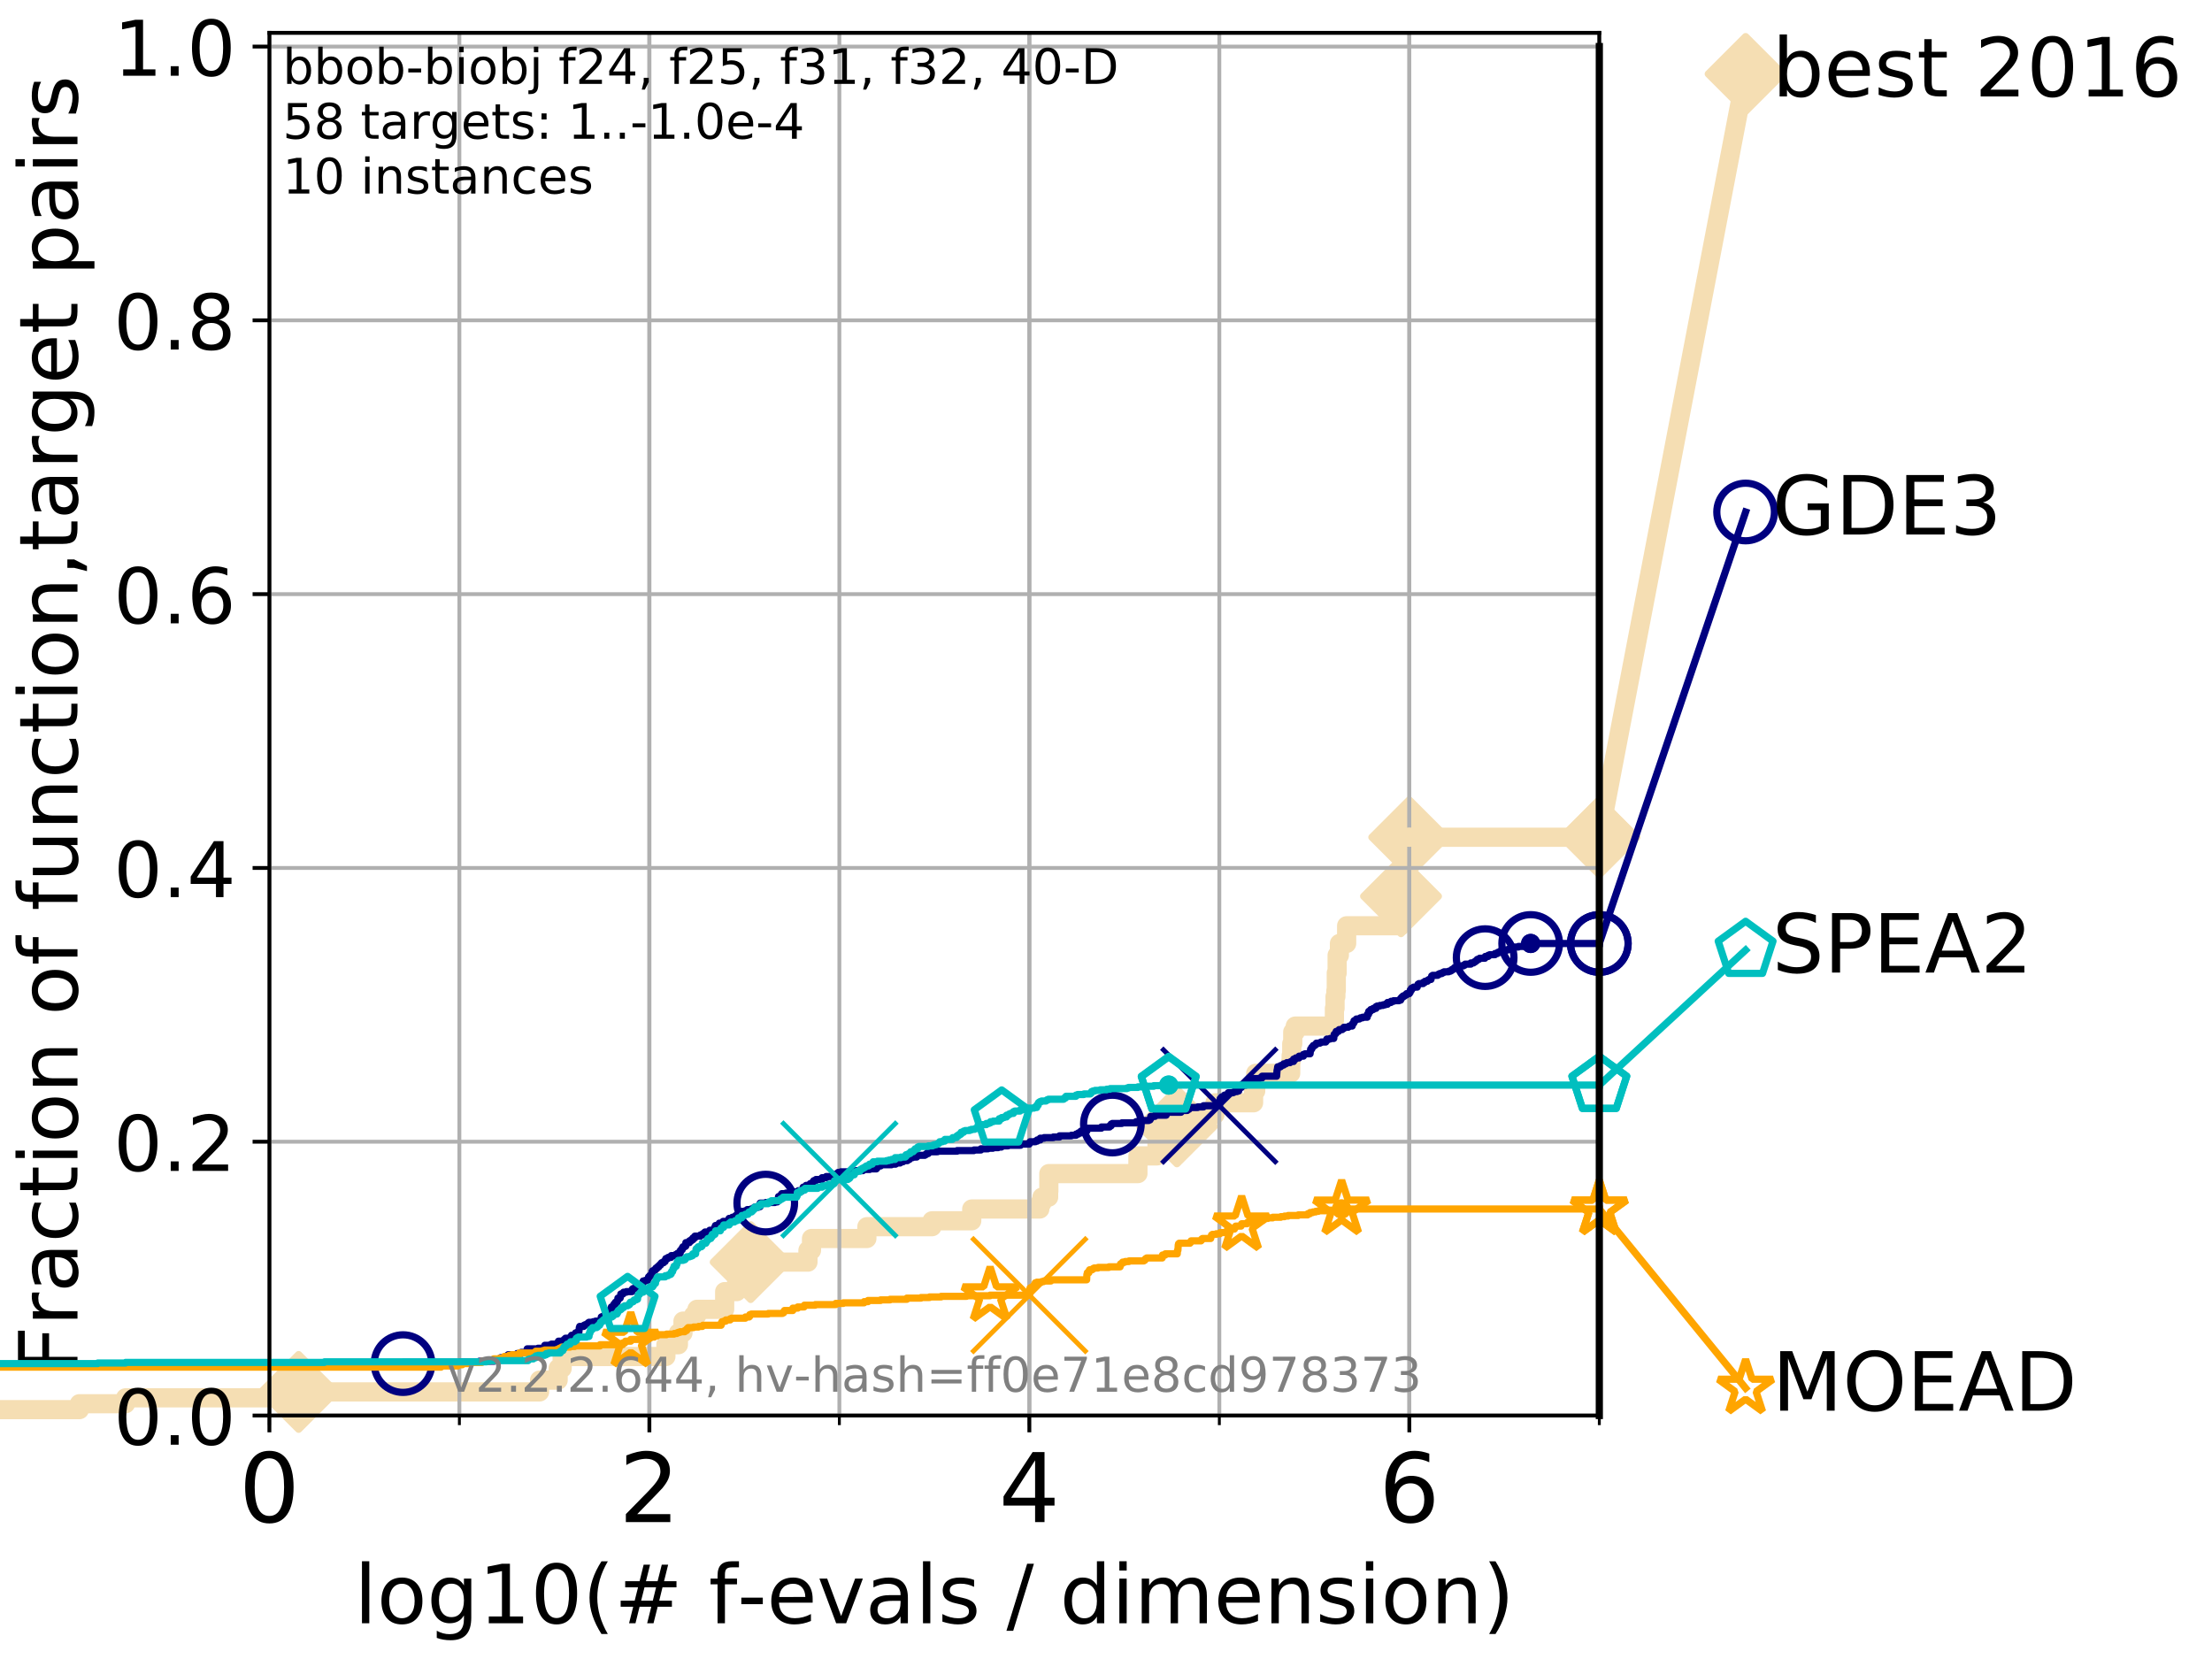 <?xml version="1.0" encoding="utf-8" standalone="no"?>
<!DOCTYPE svg PUBLIC "-//W3C//DTD SVG 1.1//EN"
  "http://www.w3.org/Graphics/SVG/1.1/DTD/svg11.dtd">
<!-- Created with matplotlib (http://matplotlib.org/) -->
<svg height="345.6pt" version="1.1" viewBox="0 0 460.8 345.6" width="460.8pt" xmlns="http://www.w3.org/2000/svg" xmlns:xlink="http://www.w3.org/1999/xlink">
 <defs>
  <style type="text/css">
*{stroke-linecap:butt;stroke-linejoin:round;}
  </style>
 </defs>
 <g id="figure_1">
  <g id="patch_1">
   <path d="M 0 345.6 
L 460.8 345.6 
L 460.8 0 
L 0 0 
z
" style="fill:#ffffff;"/>
  </g>
  <g id="axes_1">
   <g id="patch_2">
    <path d="M 56.12 294.88 
L 333.168 294.88 
L 333.168 6.845 
L 56.12 6.845 
z
" style="fill:#ffffff;"/>
   </g>
   <g id="line2d_1">
    <path d="M -1 293.651 
L 16.542 293.651 
L 16.542 292.422 
L 26.161 292.422 
L 26.161 291.192 
L 62.208 291.192 
L 62.208 289.963 
L 112.401 289.963 
L 112.401 287.505 
L 116.272 287.505 
L 116.272 285.046 
L 117.108 285.046 
L 117.108 282.588 
L 138.719 282.588 
L 138.719 280.129 
L 141.325 280.129 
L 141.325 277.671 
L 142.28 277.671 
L 142.28 275.212 
L 144.486 275.212 
L 144.486 273.983 
L 145.188 273.983 
L 145.188 272.754 
L 150.961 272.754 
L 150.961 269.066 
L 153.473 269.066 
L 153.473 265.378 
L 156.38 265.378 
L 156.38 262.92 
L 168.313 262.92 
L 168.313 260.461 
L 169.052 260.461 
L 169.052 258.003 
L 180.585 258.003 
L 180.585 255.544 
L 194.162 255.544 
L 194.162 254.315 
L 202.431 254.315 
L 202.431 251.857 
L 216.617 251.857 
L 216.617 250.627 
L 217.053 250.627 
L 217.053 249.398 
L 218.449 249.398 
L 218.449 248.169 
L 218.492 248.169 
L 218.492 244.481 
L 237.051 244.481 
L 237.051 240.794 
L 241.024 240.794 
L 241.024 238.335 
L 245.172 238.335 
L 245.172 234.647 
L 248.955 234.647 
L 248.955 232.189 
L 253.1 232.189 
L 253.1 229.73 
L 261.142 229.73 
L 261.142 227.272 
L 261.586 227.272 
L 261.586 223.584 
L 268.876 223.584 
L 268.876 221.126 
L 268.974 221.126 
L 268.974 219.897 
L 269.093 219.897 
L 269.093 217.438 
L 269.301 217.438 
L 269.301 214.98 
L 269.828 214.98 
L 269.828 213.75 
L 277.887 213.75 
L 277.887 212.521 
L 277.982 212.521 
L 277.982 210.063 
L 278.116 210.063 
L 278.116 207.604 
L 278.286 207.604 
L 278.286 206.375 
L 278.372 206.375 
L 278.372 202.687 
L 278.55 202.687 
L 278.55 199 
L 279.012 199 
L 279.012 197.77 
L 279.032 197.77 
L 279.032 196.541 
L 280.531 196.541 
L 280.531 192.853 
L 291.817 192.853 
L 291.817 190.395 
L 291.835 190.395 
L 291.835 186.707 
L 291.858 186.707 
L 291.858 184.249 
L 292.571 184.249 
L 292.571 181.79 
L 292.733 181.79 
L 292.733 178.103 
L 293.084 178.103 
L 293.084 175.644 
L 293.568 175.644 
L 293.568 174.415 
L 333.168 174.415 
" style="fill:none;stroke:#f5deb3;stroke-linecap:square;stroke-width:4;"/>
   </g>
   <g id="line2d_2">
    <defs>
     <path d="M -0 7.778 
L 7.778 0 
L 0 -7.778 
L -7.778 -0 
z
" id="m37e03ecf01" style="stroke:#f5deb3;stroke-linejoin:miter;stroke-width:1.5;"/>
    </defs>
    <g>
     <use style="fill:#f5deb3;stroke:#f5deb3;stroke-linejoin:miter;stroke-width:1.5;" x="62.208" xlink:href="#m37e03ecf01" y="289.963"/>
     <use style="fill:#f5deb3;stroke:#f5deb3;stroke-linejoin:miter;stroke-width:1.5;" x="156.38" xlink:href="#m37e03ecf01" y="262.92"/>
     <use style="fill:#f5deb3;stroke:#f5deb3;stroke-linejoin:miter;stroke-width:1.5;" x="245.172" xlink:href="#m37e03ecf01" y="234.647"/>
     <use style="fill:#f5deb3;stroke:#f5deb3;stroke-linejoin:miter;stroke-width:1.5;" x="291.858" xlink:href="#m37e03ecf01" y="186.707"/>
     <use style="fill:#f5deb3;stroke:#f5deb3;stroke-linejoin:miter;stroke-width:1.5;" x="293.568" xlink:href="#m37e03ecf01" y="174.415"/>
     <use style="fill:#f5deb3;stroke:#f5deb3;stroke-linejoin:miter;stroke-width:1.5;" x="333.168" xlink:href="#m37e03ecf01" y="174.415"/>
    </g>
   </g>
   <g id="line2d_3">
    <path style="fill:none;stroke:#f5deb3;stroke-linecap:square;stroke-width:4;"/>
    <g/>
   </g>
   <g id="line2d_4">
    <path d="M 333.168 174.415 
L 363.643 15.401 
" style="fill:none;stroke:#f5deb3;stroke-linecap:square;stroke-width:4;"/>
    <g>
     <use style="fill:#f5deb3;stroke:#f5deb3;stroke-linejoin:miter;stroke-width:1.5;" x="333.168" xlink:href="#m37e03ecf01" y="174.415"/>
     <use style="fill:#f5deb3;stroke:#f5deb3;stroke-linejoin:miter;stroke-width:1.5;" x="363.643" xlink:href="#m37e03ecf01" y="15.401"/>
    </g>
   </g>
   <g id="matplotlib.axis_1">
    <g id="xtick_1">
     <g id="line2d_5">
      <path clip-path="url(#p886dd521b9)" d="M 56.12 294.88 
L 56.12 6.845 
" style="fill:none;stroke:#b0b0b0;stroke-linecap:square;stroke-width:0.8;"/>
     </g>
     <g id="line2d_6">
      <defs>
       <path d="M 0 0 
L 0 3.5 
" id="m971d74a15c" style="stroke:#000000;stroke-width:0.8;"/>
      </defs>
      <g>
       <use style="stroke:#000000;stroke-width:0.8;" x="56.12" xlink:href="#m971d74a15c" y="294.88"/>
      </g>
     </g>
     <g id="text_1">
      <!-- 0 -->
      <defs>
       <path d="M 31.781 66.406 
Q 24.172 66.406 20.328 58.906 
Q 16.5 51.422 16.5 36.375 
Q 16.5 21.391 20.328 13.891 
Q 24.172 6.391 31.781 6.391 
Q 39.453 6.391 43.281 13.891 
Q 47.125 21.391 47.125 36.375 
Q 47.125 51.422 43.281 58.906 
Q 39.453 66.406 31.781 66.406 
z
M 31.781 74.219 
Q 44.047 74.219 50.516 64.516 
Q 56.984 54.828 56.984 36.375 
Q 56.984 17.969 50.516 8.266 
Q 44.047 -1.422 31.781 -1.422 
Q 19.531 -1.422 13.062 8.266 
Q 6.594 17.969 6.594 36.375 
Q 6.594 54.828 13.062 64.516 
Q 19.531 74.219 31.781 74.219 
z
" id="DejaVuSans-30"/>
      </defs>
      <g transform="translate(49.758 317.077)scale(0.2 -0.2)">
       <use xlink:href="#DejaVuSans-30"/>
      </g>
     </g>
    </g>
    <g id="xtick_2">
     <g id="line2d_7">
      <path clip-path="url(#p886dd521b9)" d="M 135.277 294.88 
L 135.277 6.845 
" style="fill:none;stroke:#b0b0b0;stroke-linecap:square;stroke-width:0.8;"/>
     </g>
     <g id="line2d_8">
      <g>
       <use style="stroke:#000000;stroke-width:0.8;" x="135.277" xlink:href="#m971d74a15c" y="294.88"/>
      </g>
     </g>
     <g id="text_2">
      <!-- 2 -->
      <defs>
       <path d="M 19.188 8.297 
L 53.609 8.297 
L 53.609 0 
L 7.328 0 
L 7.328 8.297 
Q 12.938 14.109 22.625 23.891 
Q 32.328 33.688 34.812 36.531 
Q 39.547 41.844 41.422 45.531 
Q 43.312 49.219 43.312 52.781 
Q 43.312 58.594 39.234 62.25 
Q 35.156 65.922 28.609 65.922 
Q 23.969 65.922 18.812 64.312 
Q 13.672 62.703 7.812 59.422 
L 7.812 69.391 
Q 13.766 71.781 18.938 73 
Q 24.125 74.219 28.422 74.219 
Q 39.75 74.219 46.484 68.547 
Q 53.219 62.891 53.219 53.422 
Q 53.219 48.922 51.531 44.891 
Q 49.859 40.875 45.406 35.406 
Q 44.188 33.984 37.641 27.219 
Q 31.109 20.453 19.188 8.297 
z
" id="DejaVuSans-32"/>
      </defs>
      <g transform="translate(128.914 317.077)scale(0.2 -0.2)">
       <use xlink:href="#DejaVuSans-32"/>
      </g>
     </g>
    </g>
    <g id="xtick_3">
     <g id="line2d_9">
      <path clip-path="url(#p886dd521b9)" d="M 214.433 294.88 
L 214.433 6.845 
" style="fill:none;stroke:#b0b0b0;stroke-linecap:square;stroke-width:0.8;"/>
     </g>
     <g id="line2d_10">
      <g>
       <use style="stroke:#000000;stroke-width:0.8;" x="214.433" xlink:href="#m971d74a15c" y="294.88"/>
      </g>
     </g>
     <g id="text_3">
      <!-- 4 -->
      <defs>
       <path d="M 37.797 64.312 
L 12.891 25.391 
L 37.797 25.391 
z
M 35.203 72.906 
L 47.609 72.906 
L 47.609 25.391 
L 58.016 25.391 
L 58.016 17.188 
L 47.609 17.188 
L 47.609 0 
L 37.797 0 
L 37.797 17.188 
L 4.891 17.188 
L 4.891 26.703 
z
" id="DejaVuSans-34"/>
      </defs>
      <g transform="translate(208.071 317.077)scale(0.2 -0.2)">
       <use xlink:href="#DejaVuSans-34"/>
      </g>
     </g>
    </g>
    <g id="xtick_4">
     <g id="line2d_11">
      <path clip-path="url(#p886dd521b9)" d="M 293.59 294.88 
L 293.59 6.845 
" style="fill:none;stroke:#b0b0b0;stroke-linecap:square;stroke-width:0.8;"/>
     </g>
     <g id="line2d_12">
      <g>
       <use style="stroke:#000000;stroke-width:0.8;" x="293.59" xlink:href="#m971d74a15c" y="294.88"/>
      </g>
     </g>
     <g id="text_4">
      <!-- 6 -->
      <defs>
       <path d="M 33.016 40.375 
Q 26.375 40.375 22.484 35.828 
Q 18.609 31.297 18.609 23.391 
Q 18.609 15.531 22.484 10.953 
Q 26.375 6.391 33.016 6.391 
Q 39.656 6.391 43.531 10.953 
Q 47.406 15.531 47.406 23.391 
Q 47.406 31.297 43.531 35.828 
Q 39.656 40.375 33.016 40.375 
z
M 52.594 71.297 
L 52.594 62.312 
Q 48.875 64.062 45.094 64.984 
Q 41.312 65.922 37.594 65.922 
Q 27.828 65.922 22.672 59.328 
Q 17.531 52.734 16.797 39.406 
Q 19.672 43.656 24.016 45.922 
Q 28.375 48.188 33.594 48.188 
Q 44.578 48.188 50.953 41.516 
Q 57.328 34.859 57.328 23.391 
Q 57.328 12.156 50.688 5.359 
Q 44.047 -1.422 33.016 -1.422 
Q 20.359 -1.422 13.672 8.266 
Q 6.984 17.969 6.984 36.375 
Q 6.984 53.656 15.188 63.938 
Q 23.391 74.219 37.203 74.219 
Q 40.922 74.219 44.703 73.484 
Q 48.484 72.75 52.594 71.297 
z
" id="DejaVuSans-36"/>
      </defs>
      <g transform="translate(287.227 317.077)scale(0.2 -0.2)">
       <use xlink:href="#DejaVuSans-36"/>
      </g>
     </g>
    </g>
    <g id="xtick_5">
     <g id="line2d_13">
      <path clip-path="url(#p886dd521b9)" d="M 56.12 294.88 
L 56.12 6.845 
" style="fill:none;stroke:#b0b0b0;stroke-linecap:square;stroke-width:0.8;"/>
     </g>
     <g id="line2d_14">
      <defs>
       <path d="M 0 0 
L 0 2 
" id="m4d97de7190" style="stroke:#000000;stroke-width:0.6;"/>
      </defs>
      <g>
       <use style="stroke:#000000;stroke-width:0.6;" x="56.12" xlink:href="#m4d97de7190" y="294.88"/>
      </g>
     </g>
    </g>
    <g id="xtick_6">
     <g id="line2d_15">
      <path clip-path="url(#p886dd521b9)" d="M 95.698 294.88 
L 95.698 6.845 
" style="fill:none;stroke:#b0b0b0;stroke-linecap:square;stroke-width:0.8;"/>
     </g>
     <g id="line2d_16">
      <g>
       <use style="stroke:#000000;stroke-width:0.6;" x="95.698" xlink:href="#m4d97de7190" y="294.88"/>
      </g>
     </g>
    </g>
    <g id="xtick_7">
     <g id="line2d_17">
      <path clip-path="url(#p886dd521b9)" d="M 135.277 294.88 
L 135.277 6.845 
" style="fill:none;stroke:#b0b0b0;stroke-linecap:square;stroke-width:0.8;"/>
     </g>
     <g id="line2d_18">
      <g>
       <use style="stroke:#000000;stroke-width:0.6;" x="135.277" xlink:href="#m4d97de7190" y="294.88"/>
      </g>
     </g>
    </g>
    <g id="xtick_8">
     <g id="line2d_19">
      <path clip-path="url(#p886dd521b9)" d="M 174.855 294.88 
L 174.855 6.845 
" style="fill:none;stroke:#b0b0b0;stroke-linecap:square;stroke-width:0.8;"/>
     </g>
     <g id="line2d_20">
      <g>
       <use style="stroke:#000000;stroke-width:0.6;" x="174.855" xlink:href="#m4d97de7190" y="294.88"/>
      </g>
     </g>
    </g>
    <g id="xtick_9">
     <g id="line2d_21">
      <path clip-path="url(#p886dd521b9)" d="M 214.433 294.88 
L 214.433 6.845 
" style="fill:none;stroke:#b0b0b0;stroke-linecap:square;stroke-width:0.8;"/>
     </g>
     <g id="line2d_22">
      <g>
       <use style="stroke:#000000;stroke-width:0.6;" x="214.433" xlink:href="#m4d97de7190" y="294.88"/>
      </g>
     </g>
    </g>
    <g id="xtick_10">
     <g id="line2d_23">
      <path clip-path="url(#p886dd521b9)" d="M 254.011 294.88 
L 254.011 6.845 
" style="fill:none;stroke:#b0b0b0;stroke-linecap:square;stroke-width:0.8;"/>
     </g>
     <g id="line2d_24">
      <g>
       <use style="stroke:#000000;stroke-width:0.6;" x="254.011" xlink:href="#m4d97de7190" y="294.88"/>
      </g>
     </g>
    </g>
    <g id="xtick_11">
     <g id="line2d_25">
      <path clip-path="url(#p886dd521b9)" d="M 293.59 294.88 
L 293.59 6.845 
" style="fill:none;stroke:#b0b0b0;stroke-linecap:square;stroke-width:0.8;"/>
     </g>
     <g id="line2d_26">
      <g>
       <use style="stroke:#000000;stroke-width:0.6;" x="293.59" xlink:href="#m4d97de7190" y="294.88"/>
      </g>
     </g>
    </g>
    <g id="xtick_12">
     <g id="line2d_27">
      <path clip-path="url(#p886dd521b9)" d="M 333.168 294.88 
L 333.168 6.845 
" style="fill:none;stroke:#b0b0b0;stroke-linecap:square;stroke-width:0.8;"/>
     </g>
     <g id="line2d_28">
      <g>
       <use style="stroke:#000000;stroke-width:0.6;" x="333.168" xlink:href="#m4d97de7190" y="294.88"/>
      </g>
     </g>
    </g>
    <g id="text_5">
     <!-- log10(# f-evals / dimension) -->
     <defs>
      <path d="M 9.422 75.984 
L 18.406 75.984 
L 18.406 0 
L 9.422 0 
z
" id="DejaVuSans-6c"/>
      <path d="M 30.609 48.391 
Q 23.391 48.391 19.188 42.75 
Q 14.984 37.109 14.984 27.297 
Q 14.984 17.484 19.156 11.844 
Q 23.344 6.203 30.609 6.203 
Q 37.797 6.203 41.984 11.859 
Q 46.188 17.531 46.188 27.297 
Q 46.188 37.016 41.984 42.703 
Q 37.797 48.391 30.609 48.391 
z
M 30.609 56 
Q 42.328 56 49.016 48.375 
Q 55.719 40.766 55.719 27.297 
Q 55.719 13.875 49.016 6.219 
Q 42.328 -1.422 30.609 -1.422 
Q 18.844 -1.422 12.172 6.219 
Q 5.516 13.875 5.516 27.297 
Q 5.516 40.766 12.172 48.375 
Q 18.844 56 30.609 56 
z
" id="DejaVuSans-6f"/>
      <path d="M 45.406 27.984 
Q 45.406 37.75 41.375 43.109 
Q 37.359 48.484 30.078 48.484 
Q 22.859 48.484 18.828 43.109 
Q 14.797 37.75 14.797 27.984 
Q 14.797 18.266 18.828 12.891 
Q 22.859 7.516 30.078 7.516 
Q 37.359 7.516 41.375 12.891 
Q 45.406 18.266 45.406 27.984 
z
M 54.391 6.781 
Q 54.391 -7.172 48.188 -13.984 
Q 42 -20.797 29.203 -20.797 
Q 24.469 -20.797 20.266 -20.094 
Q 16.062 -19.391 12.109 -17.922 
L 12.109 -9.188 
Q 16.062 -11.328 19.922 -12.344 
Q 23.781 -13.375 27.781 -13.375 
Q 36.625 -13.375 41.016 -8.766 
Q 45.406 -4.156 45.406 5.172 
L 45.406 9.625 
Q 42.625 4.781 38.281 2.391 
Q 33.938 0 27.875 0 
Q 17.828 0 11.672 7.656 
Q 5.516 15.328 5.516 27.984 
Q 5.516 40.672 11.672 48.328 
Q 17.828 56 27.875 56 
Q 33.938 56 38.281 53.609 
Q 42.625 51.219 45.406 46.391 
L 45.406 54.688 
L 54.391 54.688 
z
" id="DejaVuSans-67"/>
      <path d="M 12.406 8.297 
L 28.516 8.297 
L 28.516 63.922 
L 10.984 60.406 
L 10.984 69.391 
L 28.422 72.906 
L 38.281 72.906 
L 38.281 8.297 
L 54.391 8.297 
L 54.391 0 
L 12.406 0 
z
" id="DejaVuSans-31"/>
      <path d="M 31 75.875 
Q 24.469 64.656 21.281 53.656 
Q 18.109 42.672 18.109 31.391 
Q 18.109 20.125 21.312 9.062 
Q 24.516 -2 31 -13.188 
L 23.188 -13.188 
Q 15.875 -1.703 12.234 9.375 
Q 8.594 20.453 8.594 31.391 
Q 8.594 42.281 12.203 53.312 
Q 15.828 64.359 23.188 75.875 
z
" id="DejaVuSans-28"/>
      <path d="M 51.125 44 
L 36.922 44 
L 32.812 27.688 
L 47.125 27.688 
z
M 43.797 71.781 
L 38.719 51.516 
L 52.984 51.516 
L 58.109 71.781 
L 65.922 71.781 
L 60.891 51.516 
L 76.125 51.516 
L 76.125 44 
L 58.984 44 
L 54.984 27.688 
L 70.516 27.688 
L 70.516 20.219 
L 53.078 20.219 
L 48 0 
L 40.188 0 
L 45.219 20.219 
L 30.906 20.219 
L 25.875 0 
L 18.016 0 
L 23.094 20.219 
L 7.719 20.219 
L 7.719 27.688 
L 24.906 27.688 
L 29 44 
L 13.281 44 
L 13.281 51.516 
L 30.906 51.516 
L 35.891 71.781 
z
" id="DejaVuSans-23"/>
      <path id="DejaVuSans-20"/>
      <path d="M 37.109 75.984 
L 37.109 68.5 
L 28.516 68.5 
Q 23.688 68.5 21.797 66.547 
Q 19.922 64.594 19.922 59.516 
L 19.922 54.688 
L 34.719 54.688 
L 34.719 47.703 
L 19.922 47.703 
L 19.922 0 
L 10.891 0 
L 10.891 47.703 
L 2.297 47.703 
L 2.297 54.688 
L 10.891 54.688 
L 10.891 58.5 
Q 10.891 67.625 15.141 71.797 
Q 19.391 75.984 28.609 75.984 
z
" id="DejaVuSans-66"/>
      <path d="M 4.891 31.391 
L 31.203 31.391 
L 31.203 23.391 
L 4.891 23.391 
z
" id="DejaVuSans-2d"/>
      <path d="M 56.203 29.594 
L 56.203 25.203 
L 14.891 25.203 
Q 15.484 15.922 20.484 11.062 
Q 25.484 6.203 34.422 6.203 
Q 39.594 6.203 44.453 7.469 
Q 49.312 8.734 54.109 11.281 
L 54.109 2.781 
Q 49.266 0.734 44.188 -0.344 
Q 39.109 -1.422 33.891 -1.422 
Q 20.797 -1.422 13.156 6.188 
Q 5.516 13.812 5.516 26.812 
Q 5.516 40.234 12.766 48.109 
Q 20.016 56 32.328 56 
Q 43.359 56 49.781 48.891 
Q 56.203 41.797 56.203 29.594 
z
M 47.219 32.234 
Q 47.125 39.594 43.094 43.984 
Q 39.062 48.391 32.422 48.391 
Q 24.906 48.391 20.391 44.141 
Q 15.875 39.891 15.188 32.172 
z
" id="DejaVuSans-65"/>
      <path d="M 2.984 54.688 
L 12.5 54.688 
L 29.594 8.797 
L 46.688 54.688 
L 56.203 54.688 
L 35.688 0 
L 23.484 0 
z
" id="DejaVuSans-76"/>
      <path d="M 34.281 27.484 
Q 23.391 27.484 19.188 25 
Q 14.984 22.516 14.984 16.5 
Q 14.984 11.719 18.141 8.906 
Q 21.297 6.109 26.703 6.109 
Q 34.188 6.109 38.703 11.406 
Q 43.219 16.703 43.219 25.484 
L 43.219 27.484 
z
M 52.203 31.203 
L 52.203 0 
L 43.219 0 
L 43.219 8.297 
Q 40.141 3.328 35.547 0.953 
Q 30.953 -1.422 24.312 -1.422 
Q 15.922 -1.422 10.953 3.297 
Q 6 8.016 6 15.922 
Q 6 25.141 12.172 29.828 
Q 18.359 34.516 30.609 34.516 
L 43.219 34.516 
L 43.219 35.406 
Q 43.219 41.609 39.141 45 
Q 35.062 48.391 27.688 48.391 
Q 23 48.391 18.547 47.266 
Q 14.109 46.141 10.016 43.891 
L 10.016 52.203 
Q 14.938 54.109 19.578 55.047 
Q 24.219 56 28.609 56 
Q 40.484 56 46.344 49.844 
Q 52.203 43.703 52.203 31.203 
z
" id="DejaVuSans-61"/>
      <path d="M 44.281 53.078 
L 44.281 44.578 
Q 40.484 46.531 36.375 47.5 
Q 32.281 48.484 27.875 48.484 
Q 21.188 48.484 17.844 46.438 
Q 14.5 44.391 14.5 40.281 
Q 14.5 37.156 16.891 35.375 
Q 19.281 33.594 26.516 31.984 
L 29.594 31.297 
Q 39.156 29.25 43.188 25.516 
Q 47.219 21.781 47.219 15.094 
Q 47.219 7.469 41.188 3.016 
Q 35.156 -1.422 24.609 -1.422 
Q 20.219 -1.422 15.453 -0.562 
Q 10.688 0.297 5.422 2 
L 5.422 11.281 
Q 10.406 8.688 15.234 7.391 
Q 20.062 6.109 24.812 6.109 
Q 31.156 6.109 34.562 8.281 
Q 37.984 10.453 37.984 14.406 
Q 37.984 18.062 35.516 20.016 
Q 33.062 21.969 24.703 23.781 
L 21.578 24.516 
Q 13.234 26.266 9.516 29.906 
Q 5.812 33.547 5.812 39.891 
Q 5.812 47.609 11.281 51.797 
Q 16.75 56 26.812 56 
Q 31.781 56 36.172 55.266 
Q 40.578 54.547 44.281 53.078 
z
" id="DejaVuSans-73"/>
      <path d="M 25.391 72.906 
L 33.688 72.906 
L 8.297 -9.281 
L 0 -9.281 
z
" id="DejaVuSans-2f"/>
      <path d="M 45.406 46.391 
L 45.406 75.984 
L 54.391 75.984 
L 54.391 0 
L 45.406 0 
L 45.406 8.203 
Q 42.578 3.328 38.25 0.953 
Q 33.938 -1.422 27.875 -1.422 
Q 17.969 -1.422 11.734 6.484 
Q 5.516 14.406 5.516 27.297 
Q 5.516 40.188 11.734 48.094 
Q 17.969 56 27.875 56 
Q 33.938 56 38.25 53.625 
Q 42.578 51.266 45.406 46.391 
z
M 14.797 27.297 
Q 14.797 17.391 18.875 11.75 
Q 22.953 6.109 30.078 6.109 
Q 37.203 6.109 41.297 11.75 
Q 45.406 17.391 45.406 27.297 
Q 45.406 37.203 41.297 42.844 
Q 37.203 48.484 30.078 48.484 
Q 22.953 48.484 18.875 42.844 
Q 14.797 37.203 14.797 27.297 
z
" id="DejaVuSans-64"/>
      <path d="M 9.422 54.688 
L 18.406 54.688 
L 18.406 0 
L 9.422 0 
z
M 9.422 75.984 
L 18.406 75.984 
L 18.406 64.594 
L 9.422 64.594 
z
" id="DejaVuSans-69"/>
      <path d="M 52 44.188 
Q 55.375 50.25 60.062 53.125 
Q 64.75 56 71.094 56 
Q 79.641 56 84.281 50.016 
Q 88.922 44.047 88.922 33.016 
L 88.922 0 
L 79.891 0 
L 79.891 32.719 
Q 79.891 40.578 77.094 44.375 
Q 74.312 48.188 68.609 48.188 
Q 61.625 48.188 57.562 43.547 
Q 53.516 38.922 53.516 30.906 
L 53.516 0 
L 44.484 0 
L 44.484 32.719 
Q 44.484 40.625 41.703 44.406 
Q 38.922 48.188 33.109 48.188 
Q 26.219 48.188 22.156 43.531 
Q 18.109 38.875 18.109 30.906 
L 18.109 0 
L 9.078 0 
L 9.078 54.688 
L 18.109 54.688 
L 18.109 46.188 
Q 21.188 51.219 25.484 53.609 
Q 29.781 56 35.688 56 
Q 41.656 56 45.828 52.969 
Q 50 49.953 52 44.188 
z
" id="DejaVuSans-6d"/>
      <path d="M 54.891 33.016 
L 54.891 0 
L 45.906 0 
L 45.906 32.719 
Q 45.906 40.484 42.875 44.328 
Q 39.844 48.188 33.797 48.188 
Q 26.516 48.188 22.312 43.547 
Q 18.109 38.922 18.109 30.906 
L 18.109 0 
L 9.078 0 
L 9.078 54.688 
L 18.109 54.688 
L 18.109 46.188 
Q 21.344 51.125 25.703 53.562 
Q 30.078 56 35.797 56 
Q 45.219 56 50.047 50.172 
Q 54.891 44.344 54.891 33.016 
z
" id="DejaVuSans-6e"/>
      <path d="M 8.016 75.875 
L 15.828 75.875 
Q 23.141 64.359 26.781 53.312 
Q 30.422 42.281 30.422 31.391 
Q 30.422 20.453 26.781 9.375 
Q 23.141 -1.703 15.828 -13.188 
L 8.016 -13.188 
Q 14.5 -2 17.703 9.062 
Q 20.906 20.125 20.906 31.391 
Q 20.906 42.672 17.703 53.656 
Q 14.5 64.656 8.016 75.875 
z
" id="DejaVuSans-29"/>
     </defs>
     <g transform="translate(73.803 338.154)scale(0.17 -0.17)">
      <use xlink:href="#DejaVuSans-6c"/>
      <use x="27.783" xlink:href="#DejaVuSans-6f"/>
      <use x="88.965" xlink:href="#DejaVuSans-67"/>
      <use x="152.441" xlink:href="#DejaVuSans-31"/>
      <use x="216.064" xlink:href="#DejaVuSans-30"/>
      <use x="279.688" xlink:href="#DejaVuSans-28"/>
      <use x="318.701" xlink:href="#DejaVuSans-23"/>
      <use x="402.49" xlink:href="#DejaVuSans-20"/>
      <use x="434.277" xlink:href="#DejaVuSans-66"/>
      <use x="469.404" xlink:href="#DejaVuSans-2d"/>
      <use x="505.488" xlink:href="#DejaVuSans-65"/>
      <use x="567.012" xlink:href="#DejaVuSans-76"/>
      <use x="626.191" xlink:href="#DejaVuSans-61"/>
      <use x="687.471" xlink:href="#DejaVuSans-6c"/>
      <use x="715.254" xlink:href="#DejaVuSans-73"/>
      <use x="767.354" xlink:href="#DejaVuSans-20"/>
      <use x="799.141" xlink:href="#DejaVuSans-2f"/>
      <use x="832.832" xlink:href="#DejaVuSans-20"/>
      <use x="864.619" xlink:href="#DejaVuSans-64"/>
      <use x="928.096" xlink:href="#DejaVuSans-69"/>
      <use x="955.879" xlink:href="#DejaVuSans-6d"/>
      <use x="1053.291" xlink:href="#DejaVuSans-65"/>
      <use x="1114.814" xlink:href="#DejaVuSans-6e"/>
      <use x="1178.193" xlink:href="#DejaVuSans-73"/>
      <use x="1230.293" xlink:href="#DejaVuSans-69"/>
      <use x="1258.076" xlink:href="#DejaVuSans-6f"/>
      <use x="1319.258" xlink:href="#DejaVuSans-6e"/>
      <use x="1382.637" xlink:href="#DejaVuSans-29"/>
     </g>
    </g>
   </g>
   <g id="matplotlib.axis_2">
    <g id="ytick_1">
     <g id="line2d_29">
      <path clip-path="url(#p886dd521b9)" d="M 56.12 294.88 
L 333.168 294.88 
" style="fill:none;stroke:#b0b0b0;stroke-linecap:square;stroke-width:0.8;"/>
     </g>
     <g id="line2d_30">
      <defs>
       <path d="M 0 0 
L -3.5 0 
" id="m2f93a31b41" style="stroke:#000000;stroke-width:0.8;"/>
      </defs>
      <g>
       <use style="stroke:#000000;stroke-width:0.8;" x="56.12" xlink:href="#m2f93a31b41" y="294.88"/>
      </g>
     </g>
     <g id="text_6">
      <!-- 0.0 -->
      <defs>
       <path d="M 10.688 12.406 
L 21 12.406 
L 21 0 
L 10.688 0 
z
" id="DejaVuSans-2e"/>
      </defs>
      <g transform="translate(23.675 300.959)scale(0.16 -0.16)">
       <use xlink:href="#DejaVuSans-30"/>
       <use x="63.623" xlink:href="#DejaVuSans-2e"/>
       <use x="95.41" xlink:href="#DejaVuSans-30"/>
      </g>
     </g>
    </g>
    <g id="ytick_2">
     <g id="line2d_31">
      <path clip-path="url(#p886dd521b9)" d="M 56.12 237.843 
L 333.168 237.843 
" style="fill:none;stroke:#b0b0b0;stroke-linecap:square;stroke-width:0.8;"/>
     </g>
     <g id="line2d_32">
      <g>
       <use style="stroke:#000000;stroke-width:0.8;" x="56.12" xlink:href="#m2f93a31b41" y="237.843"/>
      </g>
     </g>
     <g id="text_7">
      <!-- 0.2 -->
      <g transform="translate(23.675 243.922)scale(0.16 -0.16)">
       <use xlink:href="#DejaVuSans-30"/>
       <use x="63.623" xlink:href="#DejaVuSans-2e"/>
       <use x="95.41" xlink:href="#DejaVuSans-32"/>
      </g>
     </g>
    </g>
    <g id="ytick_3">
     <g id="line2d_33">
      <path clip-path="url(#p886dd521b9)" d="M 56.12 180.807 
L 333.168 180.807 
" style="fill:none;stroke:#b0b0b0;stroke-linecap:square;stroke-width:0.8;"/>
     </g>
     <g id="line2d_34">
      <g>
       <use style="stroke:#000000;stroke-width:0.8;" x="56.12" xlink:href="#m2f93a31b41" y="180.807"/>
      </g>
     </g>
     <g id="text_8">
      <!-- 0.4 -->
      <g transform="translate(23.675 186.886)scale(0.16 -0.16)">
       <use xlink:href="#DejaVuSans-30"/>
       <use x="63.623" xlink:href="#DejaVuSans-2e"/>
       <use x="95.41" xlink:href="#DejaVuSans-34"/>
      </g>
     </g>
    </g>
    <g id="ytick_4">
     <g id="line2d_35">
      <path clip-path="url(#p886dd521b9)" d="M 56.12 123.77 
L 333.168 123.77 
" style="fill:none;stroke:#b0b0b0;stroke-linecap:square;stroke-width:0.8;"/>
     </g>
     <g id="line2d_36">
      <g>
       <use style="stroke:#000000;stroke-width:0.8;" x="56.12" xlink:href="#m2f93a31b41" y="123.77"/>
      </g>
     </g>
     <g id="text_9">
      <!-- 0.6 -->
      <g transform="translate(23.675 129.849)scale(0.16 -0.16)">
       <use xlink:href="#DejaVuSans-30"/>
       <use x="63.623" xlink:href="#DejaVuSans-2e"/>
       <use x="95.41" xlink:href="#DejaVuSans-36"/>
      </g>
     </g>
    </g>
    <g id="ytick_5">
     <g id="line2d_37">
      <path clip-path="url(#p886dd521b9)" d="M 56.12 66.734 
L 333.168 66.734 
" style="fill:none;stroke:#b0b0b0;stroke-linecap:square;stroke-width:0.8;"/>
     </g>
     <g id="line2d_38">
      <g>
       <use style="stroke:#000000;stroke-width:0.8;" x="56.12" xlink:href="#m2f93a31b41" y="66.734"/>
      </g>
     </g>
     <g id="text_10">
      <!-- 0.8 -->
      <defs>
       <path d="M 31.781 34.625 
Q 24.75 34.625 20.719 30.859 
Q 16.703 27.094 16.703 20.516 
Q 16.703 13.922 20.719 10.156 
Q 24.75 6.391 31.781 6.391 
Q 38.812 6.391 42.859 10.172 
Q 46.922 13.969 46.922 20.516 
Q 46.922 27.094 42.891 30.859 
Q 38.875 34.625 31.781 34.625 
z
M 21.922 38.812 
Q 15.578 40.375 12.031 44.719 
Q 8.5 49.078 8.5 55.328 
Q 8.5 64.062 14.719 69.141 
Q 20.953 74.219 31.781 74.219 
Q 42.672 74.219 48.875 69.141 
Q 55.078 64.062 55.078 55.328 
Q 55.078 49.078 51.531 44.719 
Q 48 40.375 41.703 38.812 
Q 48.828 37.156 52.797 32.312 
Q 56.781 27.484 56.781 20.516 
Q 56.781 9.906 50.312 4.234 
Q 43.844 -1.422 31.781 -1.422 
Q 19.734 -1.422 13.25 4.234 
Q 6.781 9.906 6.781 20.516 
Q 6.781 27.484 10.781 32.312 
Q 14.797 37.156 21.922 38.812 
z
M 18.312 54.391 
Q 18.312 48.734 21.844 45.562 
Q 25.391 42.391 31.781 42.391 
Q 38.141 42.391 41.719 45.562 
Q 45.312 48.734 45.312 54.391 
Q 45.312 60.062 41.719 63.234 
Q 38.141 66.406 31.781 66.406 
Q 25.391 66.406 21.844 63.234 
Q 18.312 60.062 18.312 54.391 
z
" id="DejaVuSans-38"/>
      </defs>
      <g transform="translate(23.675 72.812)scale(0.16 -0.16)">
       <use xlink:href="#DejaVuSans-30"/>
       <use x="63.623" xlink:href="#DejaVuSans-2e"/>
       <use x="95.41" xlink:href="#DejaVuSans-38"/>
      </g>
     </g>
    </g>
    <g id="ytick_6">
     <g id="line2d_39">
      <path clip-path="url(#p886dd521b9)" d="M 56.12 9.697 
L 333.168 9.697 
" style="fill:none;stroke:#b0b0b0;stroke-linecap:square;stroke-width:0.8;"/>
     </g>
     <g id="line2d_40">
      <g>
       <use style="stroke:#000000;stroke-width:0.8;" x="56.12" xlink:href="#m2f93a31b41" y="9.697"/>
      </g>
     </g>
     <g id="text_11">
      <!-- 1.0 -->
      <g transform="translate(23.675 15.776)scale(0.16 -0.16)">
       <use xlink:href="#DejaVuSans-31"/>
       <use x="63.623" xlink:href="#DejaVuSans-2e"/>
       <use x="95.41" xlink:href="#DejaVuSans-30"/>
      </g>
     </g>
    </g>
    <g id="text_12">
     <!-- Fraction of function,target pairs -->
     <defs>
      <path d="M 9.812 72.906 
L 51.703 72.906 
L 51.703 64.594 
L 19.672 64.594 
L 19.672 43.109 
L 48.578 43.109 
L 48.578 34.812 
L 19.672 34.812 
L 19.672 0 
L 9.812 0 
z
" id="DejaVuSans-46"/>
      <path d="M 41.109 46.297 
Q 39.594 47.172 37.812 47.578 
Q 36.031 48 33.891 48 
Q 26.266 48 22.188 43.047 
Q 18.109 38.094 18.109 28.812 
L 18.109 0 
L 9.078 0 
L 9.078 54.688 
L 18.109 54.688 
L 18.109 46.188 
Q 20.953 51.172 25.484 53.578 
Q 30.031 56 36.531 56 
Q 37.453 56 38.578 55.875 
Q 39.703 55.766 41.062 55.516 
z
" id="DejaVuSans-72"/>
      <path d="M 48.781 52.594 
L 48.781 44.188 
Q 44.969 46.297 41.141 47.344 
Q 37.312 48.391 33.406 48.391 
Q 24.656 48.391 19.812 42.844 
Q 14.984 37.312 14.984 27.297 
Q 14.984 17.281 19.812 11.734 
Q 24.656 6.203 33.406 6.203 
Q 37.312 6.203 41.141 7.25 
Q 44.969 8.297 48.781 10.406 
L 48.781 2.094 
Q 45.016 0.344 40.984 -0.531 
Q 36.969 -1.422 32.422 -1.422 
Q 20.062 -1.422 12.781 6.344 
Q 5.516 14.109 5.516 27.297 
Q 5.516 40.672 12.859 48.328 
Q 20.219 56 33.016 56 
Q 37.156 56 41.109 55.141 
Q 45.062 54.297 48.781 52.594 
z
" id="DejaVuSans-63"/>
      <path d="M 18.312 70.219 
L 18.312 54.688 
L 36.812 54.688 
L 36.812 47.703 
L 18.312 47.703 
L 18.312 18.016 
Q 18.312 11.328 20.141 9.422 
Q 21.969 7.516 27.594 7.516 
L 36.812 7.516 
L 36.812 0 
L 27.594 0 
Q 17.188 0 13.234 3.875 
Q 9.281 7.766 9.281 18.016 
L 9.281 47.703 
L 2.688 47.703 
L 2.688 54.688 
L 9.281 54.688 
L 9.281 70.219 
z
" id="DejaVuSans-74"/>
      <path d="M 8.5 21.578 
L 8.5 54.688 
L 17.484 54.688 
L 17.484 21.922 
Q 17.484 14.156 20.5 10.266 
Q 23.531 6.391 29.594 6.391 
Q 36.859 6.391 41.078 11.031 
Q 45.312 15.672 45.312 23.688 
L 45.312 54.688 
L 54.297 54.688 
L 54.297 0 
L 45.312 0 
L 45.312 8.406 
Q 42.047 3.422 37.719 1 
Q 33.406 -1.422 27.688 -1.422 
Q 18.266 -1.422 13.375 4.438 
Q 8.5 10.297 8.5 21.578 
z
M 31.109 56 
z
" id="DejaVuSans-75"/>
      <path d="M 11.719 12.406 
L 22.016 12.406 
L 22.016 4 
L 14.016 -11.625 
L 7.719 -11.625 
L 11.719 4 
z
" id="DejaVuSans-2c"/>
      <path d="M 18.109 8.203 
L 18.109 -20.797 
L 9.078 -20.797 
L 9.078 54.688 
L 18.109 54.688 
L 18.109 46.391 
Q 20.953 51.266 25.266 53.625 
Q 29.594 56 35.594 56 
Q 45.562 56 51.781 48.094 
Q 58.016 40.188 58.016 27.297 
Q 58.016 14.406 51.781 6.484 
Q 45.562 -1.422 35.594 -1.422 
Q 29.594 -1.422 25.266 0.953 
Q 20.953 3.328 18.109 8.203 
z
M 48.688 27.297 
Q 48.688 37.203 44.609 42.844 
Q 40.531 48.484 33.406 48.484 
Q 26.266 48.484 22.188 42.844 
Q 18.109 37.203 18.109 27.297 
Q 18.109 17.391 22.188 11.75 
Q 26.266 6.109 33.406 6.109 
Q 40.531 6.109 44.609 11.75 
Q 48.688 17.391 48.688 27.297 
z
" id="DejaVuSans-70"/>
     </defs>
     <g transform="translate(16.14 286.002)rotate(-90)scale(0.17 -0.17)">
      <use xlink:href="#DejaVuSans-46"/>
      <use x="57.41" xlink:href="#DejaVuSans-72"/>
      <use x="98.523" xlink:href="#DejaVuSans-61"/>
      <use x="159.803" xlink:href="#DejaVuSans-63"/>
      <use x="214.783" xlink:href="#DejaVuSans-74"/>
      <use x="253.992" xlink:href="#DejaVuSans-69"/>
      <use x="281.775" xlink:href="#DejaVuSans-6f"/>
      <use x="342.957" xlink:href="#DejaVuSans-6e"/>
      <use x="406.336" xlink:href="#DejaVuSans-20"/>
      <use x="438.123" xlink:href="#DejaVuSans-6f"/>
      <use x="499.305" xlink:href="#DejaVuSans-66"/>
      <use x="534.51" xlink:href="#DejaVuSans-20"/>
      <use x="566.297" xlink:href="#DejaVuSans-66"/>
      <use x="601.502" xlink:href="#DejaVuSans-75"/>
      <use x="664.881" xlink:href="#DejaVuSans-6e"/>
      <use x="728.26" xlink:href="#DejaVuSans-63"/>
      <use x="783.24" xlink:href="#DejaVuSans-74"/>
      <use x="822.449" xlink:href="#DejaVuSans-69"/>
      <use x="850.232" xlink:href="#DejaVuSans-6f"/>
      <use x="911.414" xlink:href="#DejaVuSans-6e"/>
      <use x="974.793" xlink:href="#DejaVuSans-2c"/>
      <use x="1006.58" xlink:href="#DejaVuSans-74"/>
      <use x="1045.789" xlink:href="#DejaVuSans-61"/>
      <use x="1107.068" xlink:href="#DejaVuSans-72"/>
      <use x="1148.166" xlink:href="#DejaVuSans-67"/>
      <use x="1211.643" xlink:href="#DejaVuSans-65"/>
      <use x="1273.166" xlink:href="#DejaVuSans-74"/>
      <use x="1312.375" xlink:href="#DejaVuSans-20"/>
      <use x="1344.162" xlink:href="#DejaVuSans-70"/>
      <use x="1407.639" xlink:href="#DejaVuSans-61"/>
      <use x="1468.918" xlink:href="#DejaVuSans-69"/>
      <use x="1496.701" xlink:href="#DejaVuSans-72"/>
      <use x="1537.814" xlink:href="#DejaVuSans-73"/>
     </g>
    </g>
   </g>
   <g id="line2d_41">
    <defs>
     <path d="M 0 1.5 
C 0.398 1.5 0.779 1.342 1.061 1.061 
C 1.342 0.779 1.5 0.398 1.5 0 
C 1.5 -0.398 1.342 -0.779 1.061 -1.061 
C 0.779 -1.342 0.398 -1.5 0 -1.5 
C -0.398 -1.5 -0.779 -1.342 -1.061 -1.061 
C -1.342 -0.779 -1.5 -0.398 -1.5 0 
C -1.5 0.398 -1.342 0.779 -1.061 1.061 
C -0.779 1.342 -0.398 1.5 0 1.5 
z
" id="m01da7700b0" style="stroke:#f5deb3;"/>
    </defs>
    <g>
     <use style="fill:#f5deb3;stroke:#f5deb3;" x="293.568" xlink:href="#m01da7700b0" y="174.415"/>
     <use style="fill:#f5deb3;stroke:#f5deb3;" x="293.568" xlink:href="#m01da7700b0" y="174.415"/>
    </g>
   </g>
   <g id="line2d_42">
    <defs>
     <path d="M 0 1.5 
C 0.398 1.5 0.779 1.342 1.061 1.061 
C 1.342 0.779 1.5 0.398 1.5 0 
C 1.5 -0.398 1.342 -0.779 1.061 -1.061 
C 0.779 -1.342 0.398 -1.5 0 -1.5 
C -0.398 -1.5 -0.779 -1.342 -1.061 -1.061 
C -1.342 -0.779 -1.5 -0.398 -1.5 0 
C -1.5 0.398 -1.342 0.779 -1.061 1.061 
C -0.779 1.342 -0.398 1.5 0 1.5 
z
" id="mfa9daa5da5" style="stroke:#000080;"/>
    </defs>
    <g>
     <use style="fill:#000080;stroke:#000080;" x="318.869" xlink:href="#mfa9daa5da5" y="196.541"/>
     <use style="fill:#000080;stroke:#000080;" x="318.869" xlink:href="#mfa9daa5da5" y="196.541"/>
    </g>
   </g>
   <g id="line2d_43">
    <path d="M -1 284.431 
L 57.363 284.431 
L 57.363 284.309 
L 64.728 284.309 
L 64.728 284.186 
L 83.26 284.186 
L 83.26 284.063 
L 83.955 284.063 
L 83.955 283.817 
L 95.869 283.817 
L 95.869 283.694 
L 99.84 283.694 
L 99.84 283.571 
L 102.924 283.571 
L 102.924 283.448 
L 103.12 283.448 
L 103.12 283.325 
L 104.28 283.325 
L 104.28 282.833 
L 105.464 282.833 
L 105.513 282.465 
L 105.849 282.465 
L 105.849 282.219 
L 107.72 282.219 
L 107.72 281.973 
L 108.574 281.973 
L 108.574 281.727 
L 109.713 281.727 
L 109.789 281.235 
L 109.827 281.235 
L 109.827 280.99 
L 112.073 280.99 
L 112.073 280.867 
L 113.164 280.867 
L 113.164 280.744 
L 113.488 280.744 
L 113.488 280.252 
L 114.611 280.252 
L 114.611 280.129 
L 114.88 280.129 
L 114.88 280.006 
L 116.076 280.006 
L 116.089 279.76 
L 116.285 279.76 
L 116.337 279.392 
L 117.512 279.392 
L 117.524 279.023 
L 117.799 279.023 
L 117.799 278.777 
L 118.622 278.777 
L 118.622 278.654 
L 119.014 278.654 
L 119.059 278.162 
L 119.825 278.162 
L 119.888 277.671 
L 120.16 277.671 
L 120.16 277.548 
L 120.589 277.548 
L 120.68 276.564 
L 120.76 276.564 
L 120.76 276.319 
L 121.599 276.319 
L 121.656 276.073 
L 121.91 276.073 
L 121.91 275.95 
L 122.499 275.95 
L 122.508 275.581 
L 122.687 275.581 
L 122.687 275.458 
L 123.559 275.458 
L 123.559 275.335 
L 124.061 275.335 
L 124.061 275.212 
L 125.04 275.212 
L 125.141 274.843 
L 125.195 274.843 
L 125.256 274.352 
L 125.493 274.352 
L 125.493 274.229 
L 125.987 274.229 
L 126.046 273.737 
L 126.525 273.737 
L 126.525 273.491 
L 126.66 273.491 
L 126.66 273.123 
L 127.053 273.123 
L 127.053 272.877 
L 127.253 272.877 
L 127.362 272.262 
L 127.699 272.262 
L 127.699 272.016 
L 127.892 272.016 
L 127.912 271.647 
L 128.212 271.647 
L 128.212 271.279 
L 128.565 271.279 
L 128.584 270.91 
L 128.723 270.91 
L 128.723 270.418 
L 129.195 270.418 
L 129.293 269.926 
L 129.323 269.926 
L 129.323 269.558 
L 129.779 269.558 
L 129.838 269.312 
L 129.897 269.312 
L 129.897 269.189 
L 130.486 269.189 
L 130.486 269.066 
L 131.686 269.066 
L 131.702 268.574 
L 131.823 268.574 
L 131.823 268.451 
L 132.151 268.451 
L 132.151 268.328 
L 132.549 268.328 
L 132.549 267.837 
L 132.664 267.837 
L 132.664 267.714 
L 133.74 267.714 
L 133.74 267.345 
L 133.946 267.345 
L 133.983 266.853 
L 134.404 266.853 
L 134.404 266.73 
L 134.877 266.73 
L 134.938 266.485 
L 135.021 266.485 
L 135.104 265.993 
L 135.337 265.993 
L 135.337 265.747 
L 135.735 265.747 
L 135.839 264.887 
L 135.909 264.887 
L 135.909 264.764 
L 136.193 264.764 
L 136.193 264.641 
L 136.311 264.641 
L 136.311 264.518 
L 136.591 264.518 
L 136.659 264.149 
L 136.969 264.149 
L 136.969 263.903 
L 137.244 263.903 
L 137.244 263.657 
L 137.381 263.657 
L 137.381 263.534 
L 137.608 263.534 
L 137.608 263.289 
L 137.772 263.289 
L 137.824 263.043 
L 138.245 263.043 
L 138.274 262.797 
L 138.553 262.797 
L 138.649 262.305 
L 138.705 262.305 
L 138.705 262.182 
L 139.116 262.182 
L 139.184 261.936 
L 139.799 261.936 
L 139.829 261.568 
L 140.782 261.568 
L 140.782 261.322 
L 141.091 261.322 
L 141.161 261.076 
L 141.699 261.076 
L 141.746 260.461 
L 141.899 260.461 
L 141.899 260.338 
L 142.117 260.338 
L 142.117 259.97 
L 142.263 259.97 
L 142.263 259.724 
L 142.651 259.724 
L 142.651 259.601 
L 142.848 259.601 
L 142.876 258.863 
L 143.619 258.863 
L 143.622 258.495 
L 143.998 258.495 
L 143.998 258.249 
L 144.359 258.249 
L 144.359 257.88 
L 144.755 257.88 
L 144.755 257.511 
L 145.899 257.511 
L 145.899 257.265 
L 146.37 257.265 
L 146.37 257.02 
L 146.72 257.02 
L 146.72 256.774 
L 146.852 256.774 
L 146.852 256.651 
L 147.755 256.651 
L 147.848 256.282 
L 148.852 256.282 
L 148.878 255.667 
L 149.035 255.667 
L 149.035 255.299 
L 149.617 255.299 
L 149.617 255.176 
L 149.81 255.176 
L 149.836 254.807 
L 150.43 254.807 
L 150.43 254.684 
L 150.632 254.684 
L 150.632 254.438 
L 151.574 254.438 
L 151.574 254.315 
L 151.77 254.315 
L 151.87 253.823 
L 152.55 253.823 
L 152.55 253.578 
L 153.133 253.578 
L 153.133 253.332 
L 153.279 253.332 
L 153.279 253.209 
L 153.999 253.209 
L 154.071 252.594 
L 154.501 252.594 
L 154.501 252.348 
L 155.236 252.348 
L 155.236 252.225 
L 155.666 252.225 
L 155.666 251.98 
L 156.46 251.98 
L 156.46 251.857 
L 156.812 251.857 
L 156.812 251.734 
L 157.149 251.734 
L 157.149 251.488 
L 158 251.488 
L 158 251.365 
L 158.337 251.365 
L 158.366 250.627 
L 159.521 250.627 
L 159.521 250.505 
L 161.417 250.505 
L 161.417 250.382 
L 161.934 250.382 
L 161.934 249.89 
L 162.172 249.89 
L 162.172 249.275 
L 162.673 249.275 
L 162.673 248.907 
L 162.851 248.907 
L 162.857 248.661 
L 163.735 248.661 
L 163.735 248.538 
L 165.216 248.538 
L 165.216 248.292 
L 166.306 248.292 
L 166.306 248.046 
L 167.168 248.046 
L 167.168 247.923 
L 167.297 247.923 
L 167.314 247.309 
L 167.799 247.309 
L 167.799 247.186 
L 167.918 247.186 
L 167.918 246.94 
L 168.773 246.94 
L 168.773 246.571 
L 169.149 246.571 
L 169.149 246.448 
L 169.338 246.448 
L 169.338 246.202 
L 169.519 246.202 
L 169.519 245.956 
L 169.979 245.956 
L 169.979 245.711 
L 171.233 245.711 
L 171.233 245.342 
L 172.117 245.342 
L 172.117 245.096 
L 173.758 245.096 
L 173.758 244.727 
L 173.885 244.727 
L 173.885 244.604 
L 174.608 244.604 
L 174.608 244.235 
L 175.164 244.235 
L 175.164 244.113 
L 178.345 244.113 
L 178.345 243.867 
L 179.759 243.867 
L 179.759 243.621 
L 181.171 243.621 
L 181.171 243.498 
L 182.56 243.498 
L 182.56 243.375 
L 182.672 243.375 
L 182.672 243.129 
L 182.844 243.129 
L 182.844 243.006 
L 182.981 243.006 
L 182.981 242.883 
L 183.46 242.883 
L 183.46 242.637 
L 185.721 242.637 
L 185.721 242.515 
L 186.576 242.515 
L 186.576 242.392 
L 186.785 242.392 
L 186.785 242.269 
L 187.509 242.269 
L 187.509 242.023 
L 188.107 242.023 
L 188.107 241.777 
L 189.04 241.777 
L 189.04 241.531 
L 189.451 241.531 
L 189.451 241.162 
L 190.105 241.162 
L 190.105 241.039 
L 190.962 241.039 
L 191.049 240.671 
L 192.659 240.671 
L 192.659 240.548 
L 192.879 240.548 
L 192.879 240.425 
L 193.024 240.425 
L 193.024 240.302 
L 193.382 240.302 
L 193.405 239.933 
L 195.295 239.933 
L 195.295 239.81 
L 199.389 239.81 
L 199.389 239.687 
L 202.89 239.687 
L 202.89 239.564 
L 204.336 239.564 
L 204.336 239.318 
L 205.809 239.318 
L 205.809 239.196 
L 206.843 239.196 
L 206.843 239.073 
L 207.936 239.073 
L 207.936 238.95 
L 208.613 238.95 
L 208.613 238.704 
L 209.997 238.704 
L 209.997 238.581 
L 212.6 238.581 
L 212.6 238.335 
L 214.407 238.335 
L 214.407 238.089 
L 214.58 238.089 
L 214.58 237.843 
L 215.7 237.843 
L 215.7 237.72 
L 216.065 237.72 
L 216.065 237.475 
L 216.694 237.475 
L 216.694 237.106 
L 217.52 237.106 
L 217.52 236.983 
L 219.432 236.983 
L 219.432 236.86 
L 220.713 236.86 
L 220.713 236.614 
L 223.19 236.614 
L 223.19 236.491 
L 224.174 236.491 
L 224.174 236.245 
L 224.656 236.245 
L 224.656 236 
L 225.183 236 
L 225.183 235.631 
L 226.405 235.631 
L 226.405 235.016 
L 229.442 235.016 
L 229.442 234.77 
L 231.149 234.77 
L 231.149 234.524 
L 231.479 234.524 
L 231.479 234.156 
L 231.729 234.156 
L 231.729 234.033 
L 233.698 234.033 
L 233.698 233.91 
L 236.672 233.91 
L 236.672 233.664 
L 237.134 233.664 
L 237.134 233.541 
L 237.39 233.541 
L 237.39 233.418 
L 239.317 233.418 
L 239.317 233.295 
L 239.573 233.295 
L 239.573 233.049 
L 239.725 233.049 
L 239.725 232.558 
L 240.612 232.558 
L 240.612 232.312 
L 242.932 232.312 
L 243.023 231.697 
L 246.033 231.697 
L 246.096 231.328 
L 247.327 231.328 
L 247.327 231.083 
L 247.694 231.083 
L 247.694 230.714 
L 249.501 230.714 
L 249.501 230.591 
L 250.7 230.591 
L 250.7 230.345 
L 254.039 230.345 
L 254.122 229.362 
L 254.157 229.362 
L 254.184 228.87 
L 254.367 228.87 
L 254.409 228.624 
L 254.509 228.624 
L 254.509 228.501 
L 254.868 228.501 
L 254.868 228.378 
L 255.083 228.378 
L 255.083 228.132 
L 255.647 228.132 
L 255.728 227.887 
L 255.868 227.887 
L 255.868 227.641 
L 256.875 227.641 
L 256.875 227.518 
L 257.155 227.518 
L 257.155 227.395 
L 257.701 227.395 
L 257.701 227.272 
L 258.045 227.272 
L 258.114 226.534 
L 258.61 226.534 
L 258.61 226.043 
L 259.55 226.043 
L 259.55 225.92 
L 260.103 225.92 
L 260.18 225.428 
L 260.226 225.428 
L 260.226 225.305 
L 260.5 225.305 
L 260.5 225.059 
L 261.011 225.059 
L 261.011 224.936 
L 261.226 224.936 
L 261.226 224.691 
L 262.419 224.691 
L 262.419 224.568 
L 262.907 224.568 
L 262.907 224.199 
L 265.94 224.199 
L 266.031 222.97 
L 266.06 222.97 
L 266.169 222.232 
L 266.763 222.232 
L 266.763 221.986 
L 267.107 221.986 
L 267.107 221.863 
L 267.417 221.863 
L 267.417 221.617 
L 267.869 221.617 
L 267.869 221.495 
L 268.06 221.495 
L 268.06 221.372 
L 268.729 221.372 
L 268.729 221.249 
L 268.917 221.249 
L 268.917 221.126 
L 269.474 221.126 
L 269.474 220.634 
L 269.909 220.634 
L 269.931 220.388 
L 270.624 220.388 
L 270.624 220.019 
L 271.519 220.019 
L 271.519 219.651 
L 271.86 219.651 
L 271.86 219.528 
L 272.911 219.528 
L 273.018 218.667 
L 273.028 218.667 
L 273.028 218.544 
L 273.26 218.544 
L 273.26 218.176 
L 273.458 218.176 
L 273.567 217.807 
L 273.903 217.807 
L 274.008 217.561 
L 274.215 217.561 
L 274.215 217.315 
L 274.946 217.315 
L 274.946 217.192 
L 275.206 217.192 
L 275.206 217.069 
L 276.176 217.069 
L 276.176 216.823 
L 276.376 216.823 
L 276.397 216.455 
L 277.07 216.455 
L 277.07 216.332 
L 277.847 216.332 
L 277.933 215.471 
L 278.077 215.471 
L 278.077 215.348 
L 278.264 215.348 
L 278.347 214.857 
L 278.839 214.857 
L 278.94 214.611 
L 278.961 214.611 
L 278.961 214.488 
L 279.602 214.488 
L 279.706 214.242 
L 279.959 214.242 
L 279.959 213.996 
L 280.863 213.996 
L 280.863 213.873 
L 281.062 213.873 
L 281.062 213.75 
L 281.685 213.75 
L 281.744 213.259 
L 281.895 213.259 
L 281.895 213.136 
L 282.015 213.136 
L 282.063 212.644 
L 282.288 212.644 
L 282.288 212.521 
L 282.48 212.521 
L 282.561 212.275 
L 283.184 212.275 
L 283.184 212.152 
L 283.391 212.152 
L 283.391 212.029 
L 283.847 212.029 
L 283.847 211.907 
L 284.814 211.907 
L 284.855 211.292 
L 285.093 211.292 
L 285.133 210.677 
L 285.482 210.677 
L 285.551 210.309 
L 286.075 210.309 
L 286.075 210.063 
L 286.649 210.063 
L 286.649 209.694 
L 286.883 209.694 
L 286.883 209.571 
L 287.463 209.571 
L 287.463 209.448 
L 288.096 209.448 
L 288.096 209.325 
L 288.55 209.325 
L 288.55 209.202 
L 289.048 209.202 
L 289.048 208.833 
L 289.763 208.833 
L 289.774 208.588 
L 290.313 208.588 
L 290.313 208.465 
L 291.441 208.465 
L 291.441 208.342 
L 291.784 208.342 
L 291.786 207.973 
L 291.901 207.973 
L 291.995 207.727 
L 292.276 207.727 
L 292.276 207.481 
L 292.633 207.481 
L 292.633 207.358 
L 292.747 207.358 
L 292.747 207.235 
L 293.027 207.235 
L 293.027 206.99 
L 293.595 206.99 
L 293.7 206.744 
L 293.76 206.744 
L 293.785 206.252 
L 294.038 206.252 
L 294.038 205.883 
L 294.306 205.883 
L 294.306 205.76 
L 294.474 205.76 
L 294.474 205.637 
L 295.232 205.637 
L 295.328 205.269 
L 295.383 205.269 
L 295.405 205.023 
L 295.598 205.023 
L 295.598 204.9 
L 296.471 204.9 
L 296.471 204.654 
L 296.815 204.654 
L 296.866 204.408 
L 297.368 204.408 
L 297.455 204.162 
L 297.668 204.162 
L 297.668 204.039 
L 298.103 204.039 
L 298.184 203.548 
L 298.231 203.548 
L 298.25 203.302 
L 298.446 203.302 
L 298.446 203.179 
L 299.495 203.179 
L 299.495 203.056 
L 299.665 203.056 
L 299.665 202.933 
L 299.927 202.933 
L 299.927 202.81 
L 300.357 202.81 
L 300.357 202.687 
L 300.562 202.687 
L 300.562 202.564 
L 300.831 202.564 
L 300.831 202.441 
L 301.791 202.441 
L 301.791 202.318 
L 302.154 202.318 
L 302.154 202.196 
L 302.382 202.196 
L 302.476 201.95 
L 302.775 201.95 
L 302.775 201.827 
L 302.976 201.827 
L 302.976 201.581 
L 303.23 201.581 
L 303.23 201.458 
L 303.754 201.458 
L 303.802 201.212 
L 304.838 201.212 
L 304.838 201.089 
L 305.088 201.089 
L 305.088 200.966 
L 305.225 200.966 
L 305.225 200.843 
L 306.395 200.843 
L 306.395 200.598 
L 306.961 200.598 
L 306.961 200.475 
L 307.145 200.475 
L 307.145 200.352 
L 307.348 200.352 
L 307.348 200.229 
L 307.497 200.229 
L 307.497 200.106 
L 307.664 200.106 
L 307.733 199.86 
L 308.084 199.86 
L 308.084 199.737 
L 308.246 199.737 
L 308.246 199.614 
L 309.341 199.614 
L 309.408 199.245 
L 310.016 199.245 
L 310.028 199 
L 310.355 199 
L 310.355 198.877 
L 311.434 198.877 
L 311.449 198.631 
L 311.958 198.631 
L 312.032 198.385 
L 312.476 198.385 
L 312.51 198.139 
L 313.409 198.139 
L 313.409 198.016 
L 313.711 198.016 
L 313.711 197.893 
L 314.145 197.893 
L 314.145 197.77 
L 314.745 197.77 
L 314.745 197.647 
L 315.009 197.647 
L 315.037 197.402 
L 315.179 197.402 
L 315.179 197.279 
L 316.319 197.279 
L 316.319 197.156 
L 317.428 197.156 
L 317.428 197.033 
L 317.89 197.033 
L 317.943 196.787 
L 318.844 196.787 
L 318.869 196.541 
L 333.168 196.541 
L 333.168 196.541 
" style="fill:none;stroke:#000080;stroke-linecap:square;stroke-width:1.5;"/>
   </g>
   <g id="line2d_44">
    <defs>
     <path d="M 0 6 
C 1.591 6 3.117 5.368 4.243 4.243 
C 5.368 3.117 6 1.591 6 0 
C 6 -1.591 5.368 -3.117 4.243 -4.243 
C 3.117 -5.368 1.591 -6 0 -6 
C -1.591 -6 -3.117 -5.368 -4.243 -4.243 
C -5.368 -3.117 -6 -1.591 -6 0 
C -6 1.591 -5.368 3.117 -4.243 4.243 
C -3.117 5.368 -1.591 6 0 6 
z
" id="m601a000f68" style="stroke:#000080;stroke-width:1.5;"/>
    </defs>
    <g>
     <use style="fill-opacity:0;stroke:#000080;stroke-width:1.5;" x="83.955" xlink:href="#m601a000f68" y="284.063"/>
     <use style="fill-opacity:0;stroke:#000080;stroke-width:1.5;" x="159.521" xlink:href="#m601a000f68" y="250.627"/>
     <use style="fill-opacity:0;stroke:#000080;stroke-width:1.5;" x="231.729" xlink:href="#m601a000f68" y="234.156"/>
     <use style="fill-opacity:0;stroke:#000080;stroke-width:1.5;" x="309.384" xlink:href="#m601a000f68" y="199.491"/>
     <use style="fill-opacity:0;stroke:#000080;stroke-width:1.5;" x="318.869" xlink:href="#m601a000f68" y="196.541"/>
     <use style="fill-opacity:0;stroke:#000080;stroke-width:1.5;" x="333.168" xlink:href="#m601a000f68" y="196.541"/>
    </g>
   </g>
   <g id="line2d_45">
    <path style="fill:none;stroke:#000080;stroke-linecap:square;stroke-width:1.5;"/>
    <g/>
   </g>
   <g id="line2d_46">
    <path clip-path="url(#p886dd521b9)" d="M 254.011 230.345 
" style="fill:none;stroke:#000080;stroke-linecap:square;stroke-width:1.5;"/>
    <defs>
     <path d="M -12 12 
L 12 -12 
M -12 -12 
L 12 12 
" id="m3af73b4710" style="stroke:#000080;"/>
    </defs>
    <g clip-path="url(#p886dd521b9)">
     <use style="fill:#000080;stroke:#000080;" x="254.011" xlink:href="#m3af73b4710" y="230.345"/>
    </g>
   </g>
   <g id="line2d_47">
    <defs>
     <path d="M 0 1.5 
C 0.398 1.5 0.779 1.342 1.061 1.061 
C 1.342 0.779 1.5 0.398 1.5 0 
C 1.5 -0.398 1.342 -0.779 1.061 -1.061 
C 0.779 -1.342 0.398 -1.5 0 -1.5 
C -0.398 -1.5 -0.779 -1.342 -1.061 -1.061 
C -1.342 -0.779 -1.5 -0.398 -1.5 0 
C -1.5 0.398 -1.342 0.779 -1.061 1.061 
C -0.779 1.342 -0.398 1.5 0 1.5 
z
" id="mf52d966e10" style="stroke:#ffa500;"/>
    </defs>
    <g>
     <use style="fill:#ffa500;stroke:#ffa500;" x="279.485" xlink:href="#mf52d966e10" y="251.857"/>
     <use style="fill:#ffa500;stroke:#ffa500;" x="279.485" xlink:href="#mf52d966e10" y="251.857"/>
    </g>
   </g>
   <g id="line2d_48">
    <path d="M -1 284.8 
L 91.863 284.8 
L 91.863 284.554 
L 95.351 284.554 
L 95.439 284.309 
L 96.29 284.309 
L 96.29 284.063 
L 97.492 284.063 
L 97.492 283.817 
L 100.405 283.817 
L 100.405 283.571 
L 101.543 283.571 
L 101.543 283.448 
L 102.839 283.448 
L 102.839 283.079 
L 104.017 283.079 
L 104.017 282.956 
L 105.02 282.956 
L 105.02 282.588 
L 106.039 282.588 
L 106.039 282.342 
L 106.549 282.342 
L 106.549 282.219 
L 108.183 282.219 
L 108.183 281.85 
L 111.602 281.85 
L 111.602 281.481 
L 113.039 281.481 
L 113.039 281.358 
L 113.457 281.358 
L 113.457 281.235 
L 115.984 281.235 
L 115.984 281.113 
L 116.517 281.113 
L 116.517 280.867 
L 116.834 280.867 
L 116.834 280.744 
L 117.009 280.744 
L 117.009 280.621 
L 118.769 280.621 
L 118.769 280.498 
L 119.74 280.498 
L 119.74 280.375 
L 124.993 280.375 
L 124.993 280.129 
L 129.713 280.129 
L 129.713 279.76 
L 130.176 279.76 
L 130.274 279.515 
L 130.297 279.515 
L 130.297 279.392 
L 131.398 279.392 
L 131.398 279.023 
L 133.485 279.023 
L 133.485 278.9 
L 133.731 278.9 
L 133.731 278.777 
L 135.345 278.777 
L 135.345 278.654 
L 135.465 278.654 
L 135.465 278.531 
L 136.306 278.531 
L 136.306 278.285 
L 136.919 278.285 
L 136.919 278.039 
L 138.849 278.039 
L 138.849 277.917 
L 140.419 277.917 
L 140.419 277.794 
L 140.983 277.794 
L 140.983 277.671 
L 141.277 277.671 
L 141.277 277.548 
L 141.678 277.548 
L 141.678 277.425 
L 142.645 277.425 
L 142.645 277.179 
L 143.049 277.179 
L 143.087 276.81 
L 143.339 276.81 
L 143.339 276.564 
L 144.478 276.564 
L 144.478 276.441 
L 145.518 276.441 
L 145.518 276.319 
L 146.32 276.319 
L 146.32 276.196 
L 146.442 276.196 
L 146.442 276.073 
L 150.221 276.073 
L 150.262 275.581 
L 150.385 275.581 
L 150.385 275.335 
L 150.793 275.335 
L 150.793 275.212 
L 151.208 275.212 
L 151.208 274.966 
L 152.107 274.966 
L 152.107 274.721 
L 152.421 274.721 
L 152.421 274.598 
L 155.284 274.598 
L 155.284 274.352 
L 156.071 274.352 
L 156.071 274.229 
L 156.187 274.229 
L 156.187 273.86 
L 156.518 273.86 
L 156.518 273.737 
L 160.052 273.737 
L 160.052 273.614 
L 162.997 273.614 
L 162.997 273.491 
L 163.24 273.491 
L 163.24 273.245 
L 163.418 273.245 
L 163.418 273 
L 165.16 273 
L 165.16 272.508 
L 166.177 272.508 
L 166.177 272.262 
L 167.502 272.262 
L 167.565 271.893 
L 169.837 271.893 
L 169.837 271.77 
L 174.099 271.77 
L 174.099 271.524 
L 175.666 271.524 
L 175.666 271.402 
L 180.006 271.402 
L 180.006 271.156 
L 180.827 271.156 
L 180.827 270.91 
L 183.452 270.91 
L 183.452 270.787 
L 185.417 270.787 
L 185.417 270.664 
L 188.92 270.664 
L 188.92 270.418 
L 191.866 270.418 
L 191.866 270.295 
L 193.639 270.295 
L 193.639 270.172 
L 196.058 270.172 
L 196.058 270.049 
L 201.358 270.049 
L 201.358 269.926 
L 206.257 269.926 
L 206.257 269.804 
L 214.465 269.804 
L 214.565 268.328 
L 214.746 268.328 
L 214.746 268.206 
L 215.299 268.206 
L 215.388 267.714 
L 215.521 267.714 
L 215.602 267.345 
L 215.675 267.345 
L 215.675 267.222 
L 216.008 267.222 
L 216.008 267.099 
L 217.002 267.099 
L 217.002 266.976 
L 217.433 266.976 
L 217.433 266.853 
L 218.923 266.853 
L 218.923 266.608 
L 226.367 266.608 
L 226.416 265.501 
L 226.499 265.501 
L 226.507 265.132 
L 226.834 265.132 
L 226.902 264.641 
L 226.982 264.641 
L 226.982 264.518 
L 227.527 264.518 
L 227.527 264.395 
L 227.682 264.395 
L 227.682 264.272 
L 227.915 264.272 
L 227.915 264.149 
L 228.741 264.149 
L 228.741 264.026 
L 231.002 264.026 
L 231.002 263.903 
L 233.334 263.903 
L 233.419 263.289 
L 233.617 263.289 
L 233.617 263.166 
L 233.861 263.166 
L 233.861 262.92 
L 234.379 262.92 
L 234.379 262.797 
L 235.183 262.797 
L 235.183 262.674 
L 238.276 262.674 
L 238.276 262.551 
L 238.489 262.551 
L 238.544 262.305 
L 238.672 262.305 
L 238.672 262.182 
L 238.864 262.182 
L 238.864 262.059 
L 242.114 262.059 
L 242.164 261.445 
L 242.744 261.445 
L 242.744 261.199 
L 245.247 261.199 
L 245.287 260.461 
L 245.384 260.461 
L 245.448 259.355 
L 245.507 259.355 
L 245.507 259.109 
L 245.636 259.109 
L 245.636 258.986 
L 247.898 258.986 
L 247.898 258.863 
L 248.013 258.863 
L 248.118 258.495 
L 250.189 258.495 
L 250.189 258.372 
L 250.319 258.372 
L 250.32 258.126 
L 250.482 258.126 
L 250.482 258.003 
L 252.212 258.003 
L 252.304 257.511 
L 252.387 257.511 
L 252.387 257.265 
L 252.565 257.265 
L 252.565 257.142 
L 253.352 257.142 
L 253.352 257.02 
L 254.127 257.02 
L 254.179 256.774 
L 255.66 256.774 
L 255.743 256.036 
L 257.157 256.036 
L 257.243 255.667 
L 257.42 255.667 
L 257.42 255.421 
L 258.533 255.421 
L 258.533 255.176 
L 258.651 255.176 
L 258.651 254.93 
L 259.806 254.93 
L 259.82 254.684 
L 259.972 254.684 
L 259.972 254.561 
L 260.546 254.561 
L 260.546 254.438 
L 261.147 254.438 
L 261.147 254.315 
L 262.197 254.315 
L 262.197 254.192 
L 263.142 254.192 
L 263.233 253.823 
L 264.126 253.823 
L 264.126 253.701 
L 265.135 253.701 
L 265.135 253.578 
L 266.811 253.578 
L 266.811 253.455 
L 267.582 253.455 
L 267.582 253.332 
L 268.336 253.332 
L 268.336 253.209 
L 270.443 253.209 
L 270.443 253.086 
L 272.4 253.086 
L 272.429 252.84 
L 272.903 252.84 
L 272.909 252.594 
L 273.492 252.594 
L 273.492 252.471 
L 274.06 252.471 
L 274.06 252.348 
L 274.637 252.348 
L 274.637 252.225 
L 277.006 252.225 
L 277.006 252.103 
L 277.905 252.103 
L 277.905 251.98 
L 279.485 251.98 
L 279.485 251.857 
L 333.168 251.857 
L 333.168 251.857 
" style="fill:none;stroke:#ffa500;stroke-linecap:square;stroke-width:1.5;"/>
   </g>
   <g id="line2d_49">
    <defs>
     <path d="M 0 -6 
L -1.347 -1.854 
L -5.706 -1.854 
L -2.18 0.708 
L -3.527 4.854 
L -0 2.292 
L 3.527 4.854 
L 2.18 0.708 
L 5.706 -1.854 
L 1.347 -1.854 
z
" id="md1f0d29b01" style="stroke:#ffa500;stroke-linejoin:bevel;stroke-width:1.5;"/>
    </defs>
    <g>
     <use style="fill-opacity:0;stroke:#ffa500;stroke-linejoin:bevel;stroke-width:1.5;" x="131.398" xlink:href="#md1f0d29b01" y="279.392"/>
     <use style="fill-opacity:0;stroke:#ffa500;stroke-linejoin:bevel;stroke-width:1.5;" x="206.257" xlink:href="#md1f0d29b01" y="269.926"/>
     <use style="fill-opacity:0;stroke:#ffa500;stroke-linejoin:bevel;stroke-width:1.5;" x="258.651" xlink:href="#md1f0d29b01" y="255.176"/>
     <use style="fill-opacity:0;stroke:#ffa500;stroke-linejoin:bevel;stroke-width:1.5;" x="279.485" xlink:href="#md1f0d29b01" y="251.857"/>
     <use style="fill-opacity:0;stroke:#ffa500;stroke-linejoin:bevel;stroke-width:1.5;" x="333.168" xlink:href="#md1f0d29b01" y="251.857"/>
    </g>
   </g>
   <g id="line2d_50">
    <path style="fill:none;stroke:#ffa500;stroke-linecap:square;stroke-width:1.5;"/>
    <g/>
   </g>
   <g id="line2d_51">
    <path clip-path="url(#p886dd521b9)" d="M 214.437 269.804 
" style="fill:none;stroke:#ffa500;stroke-linecap:square;stroke-width:1.5;"/>
    <defs>
     <path d="M -12 12 
L 12 -12 
M -12 -12 
L 12 12 
" id="m607dc0c117" style="stroke:#ffa500;"/>
    </defs>
    <g clip-path="url(#p886dd521b9)">
     <use style="fill:#ffa500;stroke:#ffa500;" x="214.437" xlink:href="#m607dc0c117" y="269.804"/>
    </g>
   </g>
   <g id="line2d_52">
    <defs>
     <path d="M 0 1.5 
C 0.398 1.5 0.779 1.342 1.061 1.061 
C 1.342 0.779 1.5 0.398 1.5 0 
C 1.5 -0.398 1.342 -0.779 1.061 -1.061 
C 0.779 -1.342 0.398 -1.5 0 -1.5 
C -0.398 -1.5 -0.779 -1.342 -1.061 -1.061 
C -1.342 -0.779 -1.5 -0.398 -1.5 0 
C -1.5 0.398 -1.342 0.779 -1.061 1.061 
C -0.779 1.342 -0.398 1.5 0 1.5 
z
" id="mc2bbe05d91" style="stroke:#00bfbf;"/>
    </defs>
    <g>
     <use style="fill:#00bfbf;stroke:#00bfbf;" x="243.463" xlink:href="#mc2bbe05d91" y="226.043"/>
     <use style="fill:#00bfbf;stroke:#00bfbf;" x="243.463" xlink:href="#mc2bbe05d91" y="226.043"/>
    </g>
   </g>
   <g id="line2d_53">
    <path d="M -1 284.063 
L 20.377 284.063 
L 20.377 283.94 
L 26.161 283.94 
L 26.161 283.817 
L 67.599 283.817 
L 67.599 283.694 
L 101.328 283.694 
L 101.328 283.571 
L 101.846 283.571 
L 101.846 283.448 
L 110.015 283.448 
L 110.015 283.202 
L 110.311 283.202 
L 110.311 283.079 
L 111.101 283.079 
L 111.101 282.833 
L 111.619 282.833 
L 111.619 282.465 
L 112.073 282.465 
L 112.073 282.342 
L 113.473 282.342 
L 113.473 282.219 
L 113.79 282.219 
L 113.79 281.973 
L 114.293 281.973 
L 114.293 281.85 
L 116.721 281.85 
L 116.721 281.481 
L 116.984 281.481 
L 116.984 281.358 
L 117.256 281.358 
L 117.256 280.99 
L 117.463 280.99 
L 117.463 280.621 
L 117.608 280.621 
L 117.608 280.498 
L 117.811 280.498 
L 117.811 280.375 
L 118 280.375 
L 118.023 280.129 
L 118.152 280.129 
L 118.152 280.006 
L 118.758 280.006 
L 118.859 279.515 
L 119.719 279.515 
L 119.719 279.269 
L 120.056 279.269 
L 120.056 278.777 
L 120.242 278.777 
L 120.242 278.654 
L 120.488 278.654 
L 120.488 278.531 
L 122.207 278.531 
L 122.207 278.408 
L 122.705 278.408 
L 122.75 277.794 
L 122.874 277.794 
L 122.874 277.425 
L 123.015 277.425 
L 123.015 276.933 
L 123.422 276.933 
L 123.422 276.564 
L 124.291 276.564 
L 124.291 276.441 
L 124.493 276.441 
L 124.493 276.196 
L 124.629 276.196 
L 124.629 276.073 
L 124.922 276.073 
L 124.922 275.827 
L 125.063 275.827 
L 125.071 275.458 
L 125.218 275.458 
L 125.218 275.335 
L 125.44 275.335 
L 125.44 275.212 
L 125.66 275.212 
L 125.66 274.966 
L 125.98 274.966 
L 125.98 274.721 
L 126.112 274.721 
L 126.112 274.598 
L 126.962 274.598 
L 126.962 274.352 
L 127.477 274.352 
L 127.477 274.229 
L 127.659 274.229 
L 127.659 273.86 
L 128.121 273.86 
L 128.121 273.737 
L 128.533 273.737 
L 128.533 273.491 
L 128.673 273.491 
L 128.673 273.245 
L 128.792 273.245 
L 128.792 273 
L 128.967 273 
L 128.967 272.877 
L 129.256 272.877 
L 129.256 272.754 
L 129.432 272.754 
L 129.444 272.385 
L 129.908 272.385 
L 129.908 272.139 
L 130.113 272.139 
L 130.113 272.016 
L 130.739 272.016 
L 130.739 271.893 
L 130.978 271.893 
L 130.978 271.77 
L 131.154 271.77 
L 131.154 271.524 
L 131.301 271.524 
L 131.301 271.279 
L 131.665 271.279 
L 131.665 271.156 
L 131.944 271.156 
L 131.996 270.91 
L 132.1 270.91 
L 132.1 270.787 
L 132.549 270.787 
L 132.549 270.664 
L 132.804 270.664 
L 132.888 269.926 
L 132.981 269.926 
L 132.981 269.681 
L 133.215 269.681 
L 133.322 269.312 
L 133.423 269.312 
L 133.423 269.189 
L 133.997 269.189 
L 134.025 268.943 
L 134.19 268.943 
L 134.245 268.574 
L 135.091 268.574 
L 135.199 268.206 
L 135.307 268.206 
L 135.307 268.083 
L 135.951 268.083 
L 136.037 267.837 
L 136.132 267.837 
L 136.225 267.345 
L 136.548 267.345 
L 136.635 266.608 
L 136.718 266.608 
L 136.718 266.485 
L 136.884 266.485 
L 136.884 266.116 
L 137.004 266.116 
L 137.004 265.993 
L 138.578 265.993 
L 138.592 265.747 
L 139.174 265.747 
L 139.174 265.624 
L 139.344 265.624 
L 139.344 265.501 
L 139.7 265.501 
L 139.7 265.378 
L 139.829 265.378 
L 139.888 264.887 
L 140.12 264.887 
L 140.211 264.272 
L 140.394 264.272 
L 140.413 263.78 
L 140.875 263.78 
L 140.875 263.412 
L 141.017 263.412 
L 141.097 262.797 
L 141.301 262.797 
L 141.301 262.551 
L 142.317 262.551 
L 142.317 262.428 
L 142.676 262.428 
L 142.676 262.305 
L 142.796 262.305 
L 142.796 262.059 
L 142.981 262.059 
L 143.057 261.814 
L 143.675 261.814 
L 143.675 261.691 
L 144.035 261.691 
L 144.035 261.568 
L 144.296 261.568 
L 144.309 261.199 
L 144.91 261.199 
L 144.991 260.216 
L 145.071 260.216 
L 145.071 260.093 
L 145.437 260.093 
L 145.437 259.724 
L 146.111 259.724 
L 146.111 259.601 
L 146.25 259.601 
L 146.277 258.986 
L 147.048 258.986 
L 147.048 258.74 
L 147.191 258.74 
L 147.208 258.372 
L 147.466 258.372 
L 147.476 258.003 
L 148.083 258.003 
L 148.083 257.634 
L 148.358 257.634 
L 148.358 257.142 
L 148.932 257.142 
L 149.043 256.651 
L 149.062 256.651 
L 149.062 256.405 
L 150.056 256.405 
L 150.056 256.036 
L 150.235 256.036 
L 150.235 255.79 
L 150.483 255.79 
L 150.483 255.667 
L 150.753 255.667 
L 150.753 255.176 
L 151.903 255.176 
L 151.903 254.807 
L 152.215 254.807 
L 152.215 254.561 
L 152.993 254.561 
L 152.993 254.438 
L 153.104 254.438 
L 153.104 254.315 
L 153.465 254.315 
L 153.465 254.192 
L 153.82 254.192 
L 153.82 253.701 
L 154.508 253.701 
L 154.541 253.209 
L 155.136 253.209 
L 155.241 252.963 
L 155.824 252.963 
L 155.824 252.717 
L 156.025 252.717 
L 156.025 252.471 
L 156.577 252.471 
L 156.577 252.348 
L 156.721 252.348 
L 156.721 251.98 
L 157.092 251.98 
L 157.186 251.488 
L 157.884 251.488 
L 157.884 251.242 
L 158.009 251.242 
L 158.009 251.119 
L 158.509 251.119 
L 158.509 250.75 
L 160.009 250.75 
L 160.009 250.505 
L 160.159 250.505 
L 160.159 250.382 
L 160.693 250.382 
L 160.693 250.136 
L 162.309 250.136 
L 162.309 250.013 
L 162.512 250.013 
L 162.594 249.767 
L 162.914 249.767 
L 162.914 249.644 
L 163.122 249.644 
L 163.122 249.398 
L 165.941 249.398 
L 165.941 249.152 
L 166.066 249.152 
L 166.093 248.415 
L 166.72 248.415 
L 166.72 248.046 
L 167.151 248.046 
L 167.151 247.923 
L 167.64 247.923 
L 167.704 247.554 
L 170.351 247.554 
L 170.351 247.309 
L 171.263 247.309 
L 171.263 247.063 
L 172.015 247.063 
L 172.015 246.94 
L 172.669 246.94 
L 172.669 246.694 
L 173.52 246.694 
L 173.52 246.571 
L 173.762 246.571 
L 173.829 245.956 
L 174.24 245.956 
L 174.24 245.711 
L 176.63 245.711 
L 176.63 245.588 
L 176.821 245.588 
L 176.821 245.465 
L 176.999 245.465 
L 177.085 245.096 
L 177.267 245.096 
L 177.33 244.85 
L 177.539 244.85 
L 177.539 244.727 
L 177.965 244.727 
L 178.037 244.235 
L 178.189 244.235 
L 178.189 244.113 
L 178.535 244.113 
L 178.535 243.99 
L 179.127 243.99 
L 179.207 243.621 
L 179.446 243.621 
L 179.446 243.498 
L 179.62 243.498 
L 179.62 243.375 
L 179.9 243.375 
L 179.9 243.252 
L 180.112 243.252 
L 180.112 243.129 
L 180.299 243.129 
L 180.299 243.006 
L 180.471 243.006 
L 180.471 242.883 
L 180.947 242.883 
L 180.947 242.76 
L 181.135 242.76 
L 181.135 242.515 
L 181.71 242.515 
L 181.816 242.269 
L 181.885 242.269 
L 181.885 242.023 
L 182.763 242.023 
L 182.763 241.9 
L 184.664 241.9 
L 184.664 241.777 
L 185.181 241.777 
L 185.181 241.654 
L 185.711 241.654 
L 185.711 241.531 
L 186.465 241.531 
L 186.465 241.162 
L 187.68 241.162 
L 187.68 241.039 
L 188.585 241.039 
L 188.585 240.917 
L 188.735 240.917 
L 188.735 240.548 
L 189.083 240.548 
L 189.083 240.425 
L 189.317 240.425 
L 189.317 240.302 
L 189.598 240.302 
L 189.706 239.933 
L 190.22 239.933 
L 190.289 239.687 
L 190.48 239.687 
L 190.536 239.441 
L 190.641 239.441 
L 190.641 239.318 
L 191.174 239.318 
L 191.174 238.95 
L 191.43 238.95 
L 191.43 238.827 
L 193.382 238.827 
L 193.382 238.704 
L 194.264 238.704 
L 194.264 238.581 
L 194.581 238.581 
L 194.581 238.458 
L 195.074 238.458 
L 195.074 238.335 
L 195.409 238.335 
L 195.409 238.212 
L 195.59 238.212 
L 195.665 237.966 
L 195.751 237.966 
L 195.751 237.843 
L 196.328 237.843 
L 196.328 237.72 
L 196.797 237.72 
L 196.85 237.352 
L 198.417 237.352 
L 198.477 236.983 
L 199.253 236.983 
L 199.337 236.614 
L 199.694 236.614 
L 199.694 236.368 
L 200.039 236.368 
L 200.039 236.245 
L 200.215 236.245 
L 200.215 235.877 
L 200.729 235.877 
L 200.729 235.631 
L 201.069 235.631 
L 201.069 235.508 
L 201.988 235.508 
L 201.988 235.385 
L 202.354 235.385 
L 202.354 235.262 
L 203.029 235.262 
L 203.029 235.139 
L 203.332 235.139 
L 203.332 235.016 
L 203.755 235.016 
L 203.755 234.402 
L 204.419 234.402 
L 204.419 234.279 
L 205.476 234.279 
L 205.476 234.033 
L 206.03 234.033 
L 206.03 233.91 
L 206.333 233.91 
L 206.333 233.664 
L 206.908 233.664 
L 206.908 233.541 
L 208.151 233.541 
L 208.151 233.049 
L 208.669 233.049 
L 208.669 232.804 
L 209.194 232.804 
L 209.194 232.681 
L 209.681 232.681 
L 209.681 232.312 
L 210.095 232.312 
L 210.095 232.189 
L 210.214 232.189 
L 210.214 232.066 
L 210.495 232.066 
L 210.495 231.943 
L 211.111 231.943 
L 211.111 231.574 
L 211.38 231.574 
L 211.38 231.451 
L 212.505 231.451 
L 212.531 231.206 
L 213.079 231.206 
L 213.079 231.083 
L 213.32 231.083 
L 213.32 230.96 
L 214.327 230.96 
L 214.327 230.837 
L 215.409 230.837 
L 215.409 230.714 
L 215.975 230.714 
L 215.997 230.222 
L 216.278 230.222 
L 216.312 229.73 
L 216.446 229.73 
L 216.446 229.608 
L 216.644 229.608 
L 216.644 229.485 
L 216.961 229.485 
L 216.961 229.362 
L 217.911 229.362 
L 217.911 229.239 
L 218.093 229.239 
L 218.093 229.116 
L 218.384 229.116 
L 218.384 228.993 
L 221.575 228.993 
L 221.678 228.747 
L 221.972 228.747 
L 222.06 228.378 
L 224.135 228.378 
L 224.135 228.132 
L 224.478 228.132 
L 224.478 228.01 
L 225.8 228.01 
L 225.8 227.887 
L 227.136 227.887 
L 227.136 227.764 
L 227.295 227.764 
L 227.384 227.395 
L 227.658 227.395 
L 227.658 227.272 
L 228.103 227.272 
L 228.103 227.149 
L 229.181 227.149 
L 229.181 227.026 
L 230.527 227.026 
L 230.527 226.903 
L 231.239 226.903 
L 231.239 226.78 
L 234.737 226.78 
L 234.737 226.657 
L 235.081 226.657 
L 235.081 226.534 
L 237.034 226.534 
L 237.034 226.412 
L 239.075 226.412 
L 239.075 226.289 
L 240.337 226.289 
L 240.337 226.166 
L 243.463 226.166 
L 243.463 226.043 
L 333.168 226.043 
L 333.168 226.043 
" style="fill:none;stroke:#00bfbf;stroke-linecap:square;stroke-width:1.5;"/>
   </g>
   <g id="line2d_54">
    <defs>
     <path d="M 0 -6 
L -5.706 -1.854 
L -3.527 4.854 
L 3.527 4.854 
L 5.706 -1.854 
z
" id="mec21885608" style="stroke:#00bfbf;stroke-linejoin:miter;stroke-width:1.5;"/>
    </defs>
    <g>
     <use style="fill-opacity:0;stroke:#00bfbf;stroke-linejoin:miter;stroke-width:1.5;" x="130.739" xlink:href="#mec21885608" y="271.893"/>
     <use style="fill-opacity:0;stroke:#00bfbf;stroke-linejoin:miter;stroke-width:1.5;" x="208.669" xlink:href="#mec21885608" y="233.049"/>
     <use style="fill-opacity:0;stroke:#00bfbf;stroke-linejoin:miter;stroke-width:1.5;" x="243.463" xlink:href="#mec21885608" y="226.166"/>
     <use style="fill-opacity:0;stroke:#00bfbf;stroke-linejoin:miter;stroke-width:1.5;" x="243.463" xlink:href="#mec21885608" y="226.043"/>
     <use style="fill-opacity:0;stroke:#00bfbf;stroke-linejoin:miter;stroke-width:1.5;" x="333.168" xlink:href="#mec21885608" y="226.043"/>
    </g>
   </g>
   <g id="line2d_55">
    <path style="fill:none;stroke:#00bfbf;stroke-linecap:square;stroke-width:1.5;"/>
    <g/>
   </g>
   <g id="line2d_56">
    <path clip-path="url(#p886dd521b9)" d="M 174.855 245.711 
" style="fill:none;stroke:#00bfbf;stroke-linecap:square;stroke-width:1.5;"/>
    <defs>
     <path d="M -12 12 
L 12 -12 
M -12 -12 
L 12 12 
" id="m112beb65a0" style="stroke:#00bfbf;"/>
    </defs>
    <g clip-path="url(#p886dd521b9)">
     <use style="fill:#00bfbf;stroke:#00bfbf;" x="174.855" xlink:href="#m112beb65a0" y="245.711"/>
    </g>
   </g>
   <g id="line2d_57">
    <path d="M 333.168 251.857 
L 363.643 289.176 
" style="fill:none;stroke:#ffa500;stroke-linecap:square;stroke-width:1.5;"/>
    <g>
     <use style="fill-opacity:0;stroke:#ffa500;stroke-linejoin:bevel;stroke-width:1.5;" x="333.168" xlink:href="#md1f0d29b01" y="251.857"/>
     <use style="fill-opacity:0;stroke:#ffa500;stroke-linejoin:bevel;stroke-width:1.5;" x="363.643" xlink:href="#md1f0d29b01" y="289.176"/>
    </g>
   </g>
   <g id="line2d_58">
    <path d="M 333.168 226.043 
L 363.643 197.918 
" style="fill:none;stroke:#00bfbf;stroke-linecap:square;stroke-width:1.5;"/>
    <g>
     <use style="fill-opacity:0;stroke:#00bfbf;stroke-linejoin:miter;stroke-width:1.5;" x="333.168" xlink:href="#mec21885608" y="226.043"/>
     <use style="fill-opacity:0;stroke:#00bfbf;stroke-linejoin:miter;stroke-width:1.5;" x="363.643" xlink:href="#mec21885608" y="197.918"/>
    </g>
   </g>
   <g id="line2d_59">
    <path d="M 333.168 196.541 
L 363.643 106.659 
" style="fill:none;stroke:#000080;stroke-linecap:square;stroke-width:1.5;"/>
    <g>
     <use style="fill-opacity:0;stroke:#000080;stroke-width:1.5;" x="333.168" xlink:href="#m601a000f68" y="196.541"/>
     <use style="fill-opacity:0;stroke:#000080;stroke-width:1.5;" x="363.643" xlink:href="#m601a000f68" y="106.659"/>
    </g>
   </g>
   <g id="line2d_60">
    <path d="M 333.168 294.88 
L 333.168 9.697 
" style="fill:none;stroke:#000000;stroke-linecap:square;stroke-width:1.5;"/>
   </g>
   <g id="patch_3">
    <path d="M 56.12 294.88 
L 56.12 6.845 
" style="fill:none;stroke:#000000;stroke-linecap:square;stroke-linejoin:miter;stroke-width:0.8;"/>
   </g>
   <g id="patch_4">
    <path d="M 333.168 294.88 
L 333.168 6.845 
" style="fill:none;stroke:#000000;stroke-linecap:square;stroke-linejoin:miter;stroke-width:0.8;"/>
   </g>
   <g id="patch_5">
    <path d="M 56.12 294.88 
L 333.168 294.88 
" style="fill:none;stroke:#000000;stroke-linecap:square;stroke-linejoin:miter;stroke-width:0.8;"/>
   </g>
   <g id="patch_6">
    <path d="M 56.12 6.845 
L 333.168 6.845 
" style="fill:none;stroke:#000000;stroke-linecap:square;stroke-linejoin:miter;stroke-width:0.8;"/>
   </g>
   <g id="text_13">
    <!-- MOEAD -->
    <defs>
     <path d="M 9.812 72.906 
L 24.516 72.906 
L 43.109 23.297 
L 61.812 72.906 
L 76.516 72.906 
L 76.516 0 
L 66.891 0 
L 66.891 64.016 
L 48.094 14.016 
L 38.188 14.016 
L 19.391 64.016 
L 19.391 0 
L 9.812 0 
z
" id="DejaVuSans-4d"/>
     <path d="M 39.406 66.219 
Q 28.656 66.219 22.328 58.203 
Q 16.016 50.203 16.016 36.375 
Q 16.016 22.609 22.328 14.594 
Q 28.656 6.594 39.406 6.594 
Q 50.141 6.594 56.422 14.594 
Q 62.703 22.609 62.703 36.375 
Q 62.703 50.203 56.422 58.203 
Q 50.141 66.219 39.406 66.219 
z
M 39.406 74.219 
Q 54.734 74.219 63.906 63.938 
Q 73.094 53.656 73.094 36.375 
Q 73.094 19.141 63.906 8.859 
Q 54.734 -1.422 39.406 -1.422 
Q 24.031 -1.422 14.812 8.828 
Q 5.609 19.094 5.609 36.375 
Q 5.609 53.656 14.812 63.938 
Q 24.031 74.219 39.406 74.219 
z
" id="DejaVuSans-4f"/>
     <path d="M 9.812 72.906 
L 55.906 72.906 
L 55.906 64.594 
L 19.672 64.594 
L 19.672 43.016 
L 54.391 43.016 
L 54.391 34.719 
L 19.672 34.719 
L 19.672 8.297 
L 56.781 8.297 
L 56.781 0 
L 9.812 0 
z
" id="DejaVuSans-45"/>
     <path d="M 34.188 63.188 
L 20.797 26.906 
L 47.609 26.906 
z
M 28.609 72.906 
L 39.797 72.906 
L 67.578 0 
L 57.328 0 
L 50.688 18.703 
L 17.828 18.703 
L 11.188 0 
L 0.781 0 
z
" id="DejaVuSans-41"/>
     <path d="M 19.672 64.797 
L 19.672 8.109 
L 31.594 8.109 
Q 46.688 8.109 53.688 14.938 
Q 60.688 21.781 60.688 36.531 
Q 60.688 51.172 53.688 57.984 
Q 46.688 64.797 31.594 64.797 
z
M 9.812 72.906 
L 30.078 72.906 
Q 51.266 72.906 61.172 64.094 
Q 71.094 55.281 71.094 36.531 
Q 71.094 17.672 61.125 8.828 
Q 51.172 0 30.078 0 
L 9.812 0 
z
" id="DejaVuSans-44"/>
    </defs>
    <g transform="translate(369.184 293.867)scale(0.17 -0.17)">
     <use xlink:href="#DejaVuSans-4d"/>
     <use x="86.279" xlink:href="#DejaVuSans-4f"/>
     <use x="164.99" xlink:href="#DejaVuSans-45"/>
     <use x="228.174" xlink:href="#DejaVuSans-41"/>
     <use x="296.582" xlink:href="#DejaVuSans-44"/>
    </g>
   </g>
   <g id="text_14">
    <!-- SPEA2 -->
    <defs>
     <path d="M 53.516 70.516 
L 53.516 60.891 
Q 47.906 63.578 42.922 64.891 
Q 37.938 66.219 33.297 66.219 
Q 25.25 66.219 20.875 63.094 
Q 16.5 59.969 16.5 54.203 
Q 16.5 49.359 19.406 46.891 
Q 22.312 44.438 30.422 42.922 
L 36.375 41.703 
Q 47.406 39.594 52.656 34.297 
Q 57.906 29 57.906 20.125 
Q 57.906 9.516 50.797 4.047 
Q 43.703 -1.422 29.984 -1.422 
Q 24.812 -1.422 18.969 -0.25 
Q 13.141 0.922 6.891 3.219 
L 6.891 13.375 
Q 12.891 10.016 18.656 8.297 
Q 24.422 6.594 29.984 6.594 
Q 38.422 6.594 43.016 9.906 
Q 47.609 13.234 47.609 19.391 
Q 47.609 24.75 44.312 27.781 
Q 41.016 30.812 33.5 32.328 
L 27.484 33.5 
Q 16.453 35.688 11.516 40.375 
Q 6.594 45.062 6.594 53.422 
Q 6.594 63.094 13.406 68.656 
Q 20.219 74.219 32.172 74.219 
Q 37.312 74.219 42.625 73.281 
Q 47.953 72.359 53.516 70.516 
z
" id="DejaVuSans-53"/>
     <path d="M 19.672 64.797 
L 19.672 37.406 
L 32.078 37.406 
Q 38.969 37.406 42.719 40.969 
Q 46.484 44.531 46.484 51.125 
Q 46.484 57.672 42.719 61.234 
Q 38.969 64.797 32.078 64.797 
z
M 9.812 72.906 
L 32.078 72.906 
Q 44.344 72.906 50.609 67.359 
Q 56.891 61.812 56.891 51.125 
Q 56.891 40.328 50.609 34.812 
Q 44.344 29.297 32.078 29.297 
L 19.672 29.297 
L 19.672 0 
L 9.812 0 
z
" id="DejaVuSans-50"/>
    </defs>
    <g transform="translate(369.184 202.609)scale(0.17 -0.17)">
     <use xlink:href="#DejaVuSans-53"/>
     <use x="63.477" xlink:href="#DejaVuSans-50"/>
     <use x="123.779" xlink:href="#DejaVuSans-45"/>
     <use x="186.963" xlink:href="#DejaVuSans-41"/>
     <use x="255.371" xlink:href="#DejaVuSans-32"/>
    </g>
   </g>
   <g id="text_15">
    <!-- GDE3 -->
    <defs>
     <path d="M 59.516 10.406 
L 59.516 29.984 
L 43.406 29.984 
L 43.406 38.094 
L 69.281 38.094 
L 69.281 6.781 
Q 63.578 2.734 56.688 0.656 
Q 49.812 -1.422 42 -1.422 
Q 24.906 -1.422 15.25 8.562 
Q 5.609 18.562 5.609 36.375 
Q 5.609 54.25 15.25 64.234 
Q 24.906 74.219 42 74.219 
Q 49.125 74.219 55.547 72.453 
Q 61.969 70.703 67.391 67.281 
L 67.391 56.781 
Q 61.922 61.422 55.766 63.766 
Q 49.609 66.109 42.828 66.109 
Q 29.438 66.109 22.719 58.641 
Q 16.016 51.172 16.016 36.375 
Q 16.016 21.625 22.719 14.156 
Q 29.438 6.688 42.828 6.688 
Q 48.047 6.688 52.141 7.594 
Q 56.25 8.5 59.516 10.406 
z
" id="DejaVuSans-47"/>
     <path d="M 40.578 39.312 
Q 47.656 37.797 51.625 33 
Q 55.609 28.219 55.609 21.188 
Q 55.609 10.406 48.188 4.484 
Q 40.766 -1.422 27.094 -1.422 
Q 22.516 -1.422 17.656 -0.516 
Q 12.797 0.391 7.625 2.203 
L 7.625 11.719 
Q 11.719 9.328 16.594 8.109 
Q 21.484 6.891 26.812 6.891 
Q 36.078 6.891 40.938 10.547 
Q 45.797 14.203 45.797 21.188 
Q 45.797 27.641 41.281 31.266 
Q 36.766 34.906 28.719 34.906 
L 20.219 34.906 
L 20.219 43.016 
L 29.109 43.016 
Q 36.375 43.016 40.234 45.922 
Q 44.094 48.828 44.094 54.297 
Q 44.094 59.906 40.109 62.906 
Q 36.141 65.922 28.719 65.922 
Q 24.656 65.922 20.016 65.031 
Q 15.375 64.156 9.812 62.312 
L 9.812 71.094 
Q 15.438 72.656 20.344 73.438 
Q 25.25 74.219 29.594 74.219 
Q 40.828 74.219 47.359 69.109 
Q 53.906 64.016 53.906 55.328 
Q 53.906 49.266 50.438 45.094 
Q 46.969 40.922 40.578 39.312 
z
" id="DejaVuSans-33"/>
    </defs>
    <g transform="translate(369.184 111.35)scale(0.17 -0.17)">
     <use xlink:href="#DejaVuSans-47"/>
     <use x="77.49" xlink:href="#DejaVuSans-44"/>
     <use x="154.492" xlink:href="#DejaVuSans-45"/>
     <use x="217.676" xlink:href="#DejaVuSans-33"/>
    </g>
   </g>
   <g id="text_16">
    <!-- best 2016 -->
    <defs>
     <path d="M 48.688 27.297 
Q 48.688 37.203 44.609 42.844 
Q 40.531 48.484 33.406 48.484 
Q 26.266 48.484 22.188 42.844 
Q 18.109 37.203 18.109 27.297 
Q 18.109 17.391 22.188 11.75 
Q 26.266 6.109 33.406 6.109 
Q 40.531 6.109 44.609 11.75 
Q 48.688 17.391 48.688 27.297 
z
M 18.109 46.391 
Q 20.953 51.266 25.266 53.625 
Q 29.594 56 35.594 56 
Q 45.562 56 51.781 48.094 
Q 58.016 40.188 58.016 27.297 
Q 58.016 14.406 51.781 6.484 
Q 45.562 -1.422 35.594 -1.422 
Q 29.594 -1.422 25.266 0.953 
Q 20.953 3.328 18.109 8.203 
L 18.109 0 
L 9.078 0 
L 9.078 75.984 
L 18.109 75.984 
z
" id="DejaVuSans-62"/>
    </defs>
    <g transform="translate(369.184 20.092)scale(0.17 -0.17)">
     <use xlink:href="#DejaVuSans-62"/>
     <use x="63.477" xlink:href="#DejaVuSans-65"/>
     <use x="125" xlink:href="#DejaVuSans-73"/>
     <use x="177.1" xlink:href="#DejaVuSans-74"/>
     <use x="216.309" xlink:href="#DejaVuSans-20"/>
     <use x="248.096" xlink:href="#DejaVuSans-32"/>
     <use x="311.719" xlink:href="#DejaVuSans-30"/>
     <use x="375.342" xlink:href="#DejaVuSans-31"/>
     <use x="438.965" xlink:href="#DejaVuSans-36"/>
    </g>
   </g>
   <g id="text_17">
    <!-- bbob-biobj f24, f25, f31, f32, 40-D -->
    <defs>
     <path d="M 9.422 54.688 
L 18.406 54.688 
L 18.406 -0.984 
Q 18.406 -11.422 14.422 -16.109 
Q 10.453 -20.797 1.609 -20.797 
L -1.812 -20.797 
L -1.812 -13.188 
L 0.594 -13.188 
Q 5.719 -13.188 7.562 -10.812 
Q 9.422 -8.453 9.422 -0.984 
z
M 9.422 75.984 
L 18.406 75.984 
L 18.406 64.594 
L 9.422 64.594 
z
" id="DejaVuSans-6a"/>
     <path d="M 10.797 72.906 
L 49.516 72.906 
L 49.516 64.594 
L 19.828 64.594 
L 19.828 46.734 
Q 21.969 47.469 24.109 47.828 
Q 26.266 48.188 28.422 48.188 
Q 40.625 48.188 47.75 41.5 
Q 54.891 34.812 54.891 23.391 
Q 54.891 11.625 47.562 5.094 
Q 40.234 -1.422 26.906 -1.422 
Q 22.312 -1.422 17.547 -0.641 
Q 12.797 0.141 7.719 1.703 
L 7.719 11.625 
Q 12.109 9.234 16.797 8.062 
Q 21.484 6.891 26.703 6.891 
Q 35.156 6.891 40.078 11.328 
Q 45.016 15.766 45.016 23.391 
Q 45.016 31 40.078 35.438 
Q 35.156 39.891 26.703 39.891 
Q 22.75 39.891 18.812 39.016 
Q 14.891 38.141 10.797 36.281 
z
" id="DejaVuSans-35"/>
    </defs>
    <g transform="translate(58.89 17.476)scale(0.102 -0.102)">
     <use xlink:href="#DejaVuSans-62"/>
     <use x="63.477" xlink:href="#DejaVuSans-62"/>
     <use x="126.953" xlink:href="#DejaVuSans-6f"/>
     <use x="188.135" xlink:href="#DejaVuSans-62"/>
     <use x="251.611" xlink:href="#DejaVuSans-2d"/>
     <use x="287.695" xlink:href="#DejaVuSans-62"/>
     <use x="351.172" xlink:href="#DejaVuSans-69"/>
     <use x="378.955" xlink:href="#DejaVuSans-6f"/>
     <use x="440.137" xlink:href="#DejaVuSans-62"/>
     <use x="503.613" xlink:href="#DejaVuSans-6a"/>
     <use x="531.396" xlink:href="#DejaVuSans-20"/>
     <use x="563.184" xlink:href="#DejaVuSans-66"/>
     <use x="598.389" xlink:href="#DejaVuSans-32"/>
     <use x="662.012" xlink:href="#DejaVuSans-34"/>
     <use x="725.635" xlink:href="#DejaVuSans-2c"/>
     <use x="757.422" xlink:href="#DejaVuSans-20"/>
     <use x="789.209" xlink:href="#DejaVuSans-66"/>
     <use x="824.414" xlink:href="#DejaVuSans-32"/>
     <use x="888.037" xlink:href="#DejaVuSans-35"/>
     <use x="951.66" xlink:href="#DejaVuSans-2c"/>
     <use x="983.447" xlink:href="#DejaVuSans-20"/>
     <use x="1015.234" xlink:href="#DejaVuSans-66"/>
     <use x="1050.439" xlink:href="#DejaVuSans-33"/>
     <use x="1114.062" xlink:href="#DejaVuSans-31"/>
     <use x="1177.686" xlink:href="#DejaVuSans-2c"/>
     <use x="1209.473" xlink:href="#DejaVuSans-20"/>
     <use x="1241.26" xlink:href="#DejaVuSans-66"/>
     <use x="1276.465" xlink:href="#DejaVuSans-33"/>
     <use x="1340.088" xlink:href="#DejaVuSans-32"/>
     <use x="1403.711" xlink:href="#DejaVuSans-2c"/>
     <use x="1435.498" xlink:href="#DejaVuSans-20"/>
     <use x="1467.285" xlink:href="#DejaVuSans-34"/>
     <use x="1530.908" xlink:href="#DejaVuSans-30"/>
     <use x="1594.531" xlink:href="#DejaVuSans-2d"/>
     <use x="1630.615" xlink:href="#DejaVuSans-44"/>
    </g>
    <!-- 58 targets: 1..-1.0e-4 -->
    <defs>
     <path d="M 11.719 12.406 
L 22.016 12.406 
L 22.016 0 
L 11.719 0 
z
M 11.719 51.703 
L 22.016 51.703 
L 22.016 39.312 
L 11.719 39.312 
z
" id="DejaVuSans-3a"/>
    </defs>
    <g transform="translate(58.89 28.898)scale(0.102 -0.102)">
     <use xlink:href="#DejaVuSans-35"/>
     <use x="63.623" xlink:href="#DejaVuSans-38"/>
     <use x="127.246" xlink:href="#DejaVuSans-20"/>
     <use x="159.033" xlink:href="#DejaVuSans-74"/>
     <use x="198.242" xlink:href="#DejaVuSans-61"/>
     <use x="259.521" xlink:href="#DejaVuSans-72"/>
     <use x="300.619" xlink:href="#DejaVuSans-67"/>
     <use x="364.096" xlink:href="#DejaVuSans-65"/>
     <use x="425.619" xlink:href="#DejaVuSans-74"/>
     <use x="464.828" xlink:href="#DejaVuSans-73"/>
     <use x="516.928" xlink:href="#DejaVuSans-3a"/>
     <use x="550.619" xlink:href="#DejaVuSans-20"/>
     <use x="582.406" xlink:href="#DejaVuSans-31"/>
     <use x="646.029" xlink:href="#DejaVuSans-2e"/>
     <use x="677.816" xlink:href="#DejaVuSans-2e"/>
     <use x="709.604" xlink:href="#DejaVuSans-2d"/>
     <use x="745.688" xlink:href="#DejaVuSans-31"/>
     <use x="809.311" xlink:href="#DejaVuSans-2e"/>
     <use x="841.098" xlink:href="#DejaVuSans-30"/>
     <use x="904.721" xlink:href="#DejaVuSans-65"/>
     <use x="966.244" xlink:href="#DejaVuSans-2d"/>
     <use x="1002.328" xlink:href="#DejaVuSans-34"/>
    </g>
    <!-- 10 instances -->
    <g transform="translate(58.89 40.32)scale(0.102 -0.102)">
     <use xlink:href="#DejaVuSans-31"/>
     <use x="63.623" xlink:href="#DejaVuSans-30"/>
     <use x="127.246" xlink:href="#DejaVuSans-20"/>
     <use x="159.033" xlink:href="#DejaVuSans-69"/>
     <use x="186.816" xlink:href="#DejaVuSans-6e"/>
     <use x="250.195" xlink:href="#DejaVuSans-73"/>
     <use x="302.295" xlink:href="#DejaVuSans-74"/>
     <use x="341.504" xlink:href="#DejaVuSans-61"/>
     <use x="402.783" xlink:href="#DejaVuSans-6e"/>
     <use x="466.162" xlink:href="#DejaVuSans-63"/>
     <use x="521.143" xlink:href="#DejaVuSans-65"/>
     <use x="582.666" xlink:href="#DejaVuSans-73"/>
    </g>
   </g>
   <g id="text_18">
    <!-- v2.2.2.644, hv-hash=ff0e71e8cd978373 -->
    <defs>
     <path d="M 54.891 33.016 
L 54.891 0 
L 45.906 0 
L 45.906 32.719 
Q 45.906 40.484 42.875 44.328 
Q 39.844 48.188 33.797 48.188 
Q 26.516 48.188 22.312 43.547 
Q 18.109 38.922 18.109 30.906 
L 18.109 0 
L 9.078 0 
L 9.078 75.984 
L 18.109 75.984 
L 18.109 46.188 
Q 21.344 51.125 25.703 53.562 
Q 30.078 56 35.797 56 
Q 45.219 56 50.047 50.172 
Q 54.891 44.344 54.891 33.016 
z
" id="DejaVuSans-68"/>
     <path d="M 10.594 45.406 
L 73.188 45.406 
L 73.188 37.203 
L 10.594 37.203 
z
M 10.594 25.484 
L 73.188 25.484 
L 73.188 17.188 
L 10.594 17.188 
z
" id="DejaVuSans-3d"/>
     <path d="M 8.203 72.906 
L 55.078 72.906 
L 55.078 68.703 
L 28.609 0 
L 18.312 0 
L 43.219 64.594 
L 8.203 64.594 
z
" id="DejaVuSans-37"/>
     <path d="M 10.984 1.516 
L 10.984 10.5 
Q 14.703 8.734 18.5 7.812 
Q 22.312 6.891 25.984 6.891 
Q 35.75 6.891 40.891 13.453 
Q 46.047 20.016 46.781 33.406 
Q 43.953 29.203 39.594 26.953 
Q 35.25 24.703 29.984 24.703 
Q 19.047 24.703 12.672 31.312 
Q 6.297 37.938 6.297 49.422 
Q 6.297 60.641 12.938 67.422 
Q 19.578 74.219 30.609 74.219 
Q 43.266 74.219 49.922 64.516 
Q 56.594 54.828 56.594 36.375 
Q 56.594 19.141 48.406 8.859 
Q 40.234 -1.422 26.422 -1.422 
Q 22.703 -1.422 18.891 -0.688 
Q 15.094 0.047 10.984 1.516 
z
M 30.609 32.422 
Q 37.25 32.422 41.125 36.953 
Q 45.016 41.5 45.016 49.422 
Q 45.016 57.281 41.125 61.844 
Q 37.25 66.406 30.609 66.406 
Q 23.969 66.406 20.094 61.844 
Q 16.219 57.281 16.219 49.422 
Q 16.219 41.5 20.094 36.953 
Q 23.969 32.422 30.609 32.422 
z
" id="DejaVuSans-39"/>
    </defs>
    <g style="fill:#808080;" transform="translate(93.116 289.92)scale(0.1 -0.1)">
     <use xlink:href="#DejaVuSans-76"/>
     <use x="59.18" xlink:href="#DejaVuSans-32"/>
     <use x="122.803" xlink:href="#DejaVuSans-2e"/>
     <use x="154.59" xlink:href="#DejaVuSans-32"/>
     <use x="218.213" xlink:href="#DejaVuSans-2e"/>
     <use x="250" xlink:href="#DejaVuSans-32"/>
     <use x="313.623" xlink:href="#DejaVuSans-2e"/>
     <use x="345.41" xlink:href="#DejaVuSans-36"/>
     <use x="409.033" xlink:href="#DejaVuSans-34"/>
     <use x="472.656" xlink:href="#DejaVuSans-34"/>
     <use x="536.279" xlink:href="#DejaVuSans-2c"/>
     <use x="568.066" xlink:href="#DejaVuSans-20"/>
     <use x="599.854" xlink:href="#DejaVuSans-68"/>
     <use x="663.232" xlink:href="#DejaVuSans-76"/>
     <use x="722.381" xlink:href="#DejaVuSans-2d"/>
     <use x="758.465" xlink:href="#DejaVuSans-68"/>
     <use x="821.844" xlink:href="#DejaVuSans-61"/>
     <use x="883.123" xlink:href="#DejaVuSans-73"/>
     <use x="935.223" xlink:href="#DejaVuSans-68"/>
     <use x="998.602" xlink:href="#DejaVuSans-3d"/>
     <use x="1082.391" xlink:href="#DejaVuSans-66"/>
     <use x="1117.596" xlink:href="#DejaVuSans-66"/>
     <use x="1152.801" xlink:href="#DejaVuSans-30"/>
     <use x="1216.424" xlink:href="#DejaVuSans-65"/>
     <use x="1277.947" xlink:href="#DejaVuSans-37"/>
     <use x="1341.57" xlink:href="#DejaVuSans-31"/>
     <use x="1405.193" xlink:href="#DejaVuSans-65"/>
     <use x="1466.717" xlink:href="#DejaVuSans-38"/>
     <use x="1530.34" xlink:href="#DejaVuSans-63"/>
     <use x="1585.32" xlink:href="#DejaVuSans-64"/>
     <use x="1648.797" xlink:href="#DejaVuSans-39"/>
     <use x="1712.42" xlink:href="#DejaVuSans-37"/>
     <use x="1776.043" xlink:href="#DejaVuSans-38"/>
     <use x="1839.666" xlink:href="#DejaVuSans-33"/>
     <use x="1903.289" xlink:href="#DejaVuSans-37"/>
     <use x="1966.912" xlink:href="#DejaVuSans-33"/>
    </g>
   </g>
  </g>
 </g>
 <defs>
  <clipPath id="p886dd521b9">
   <rect height="288.035" width="277.048" x="56.12" y="6.845"/>
  </clipPath>
 </defs>
</svg>
